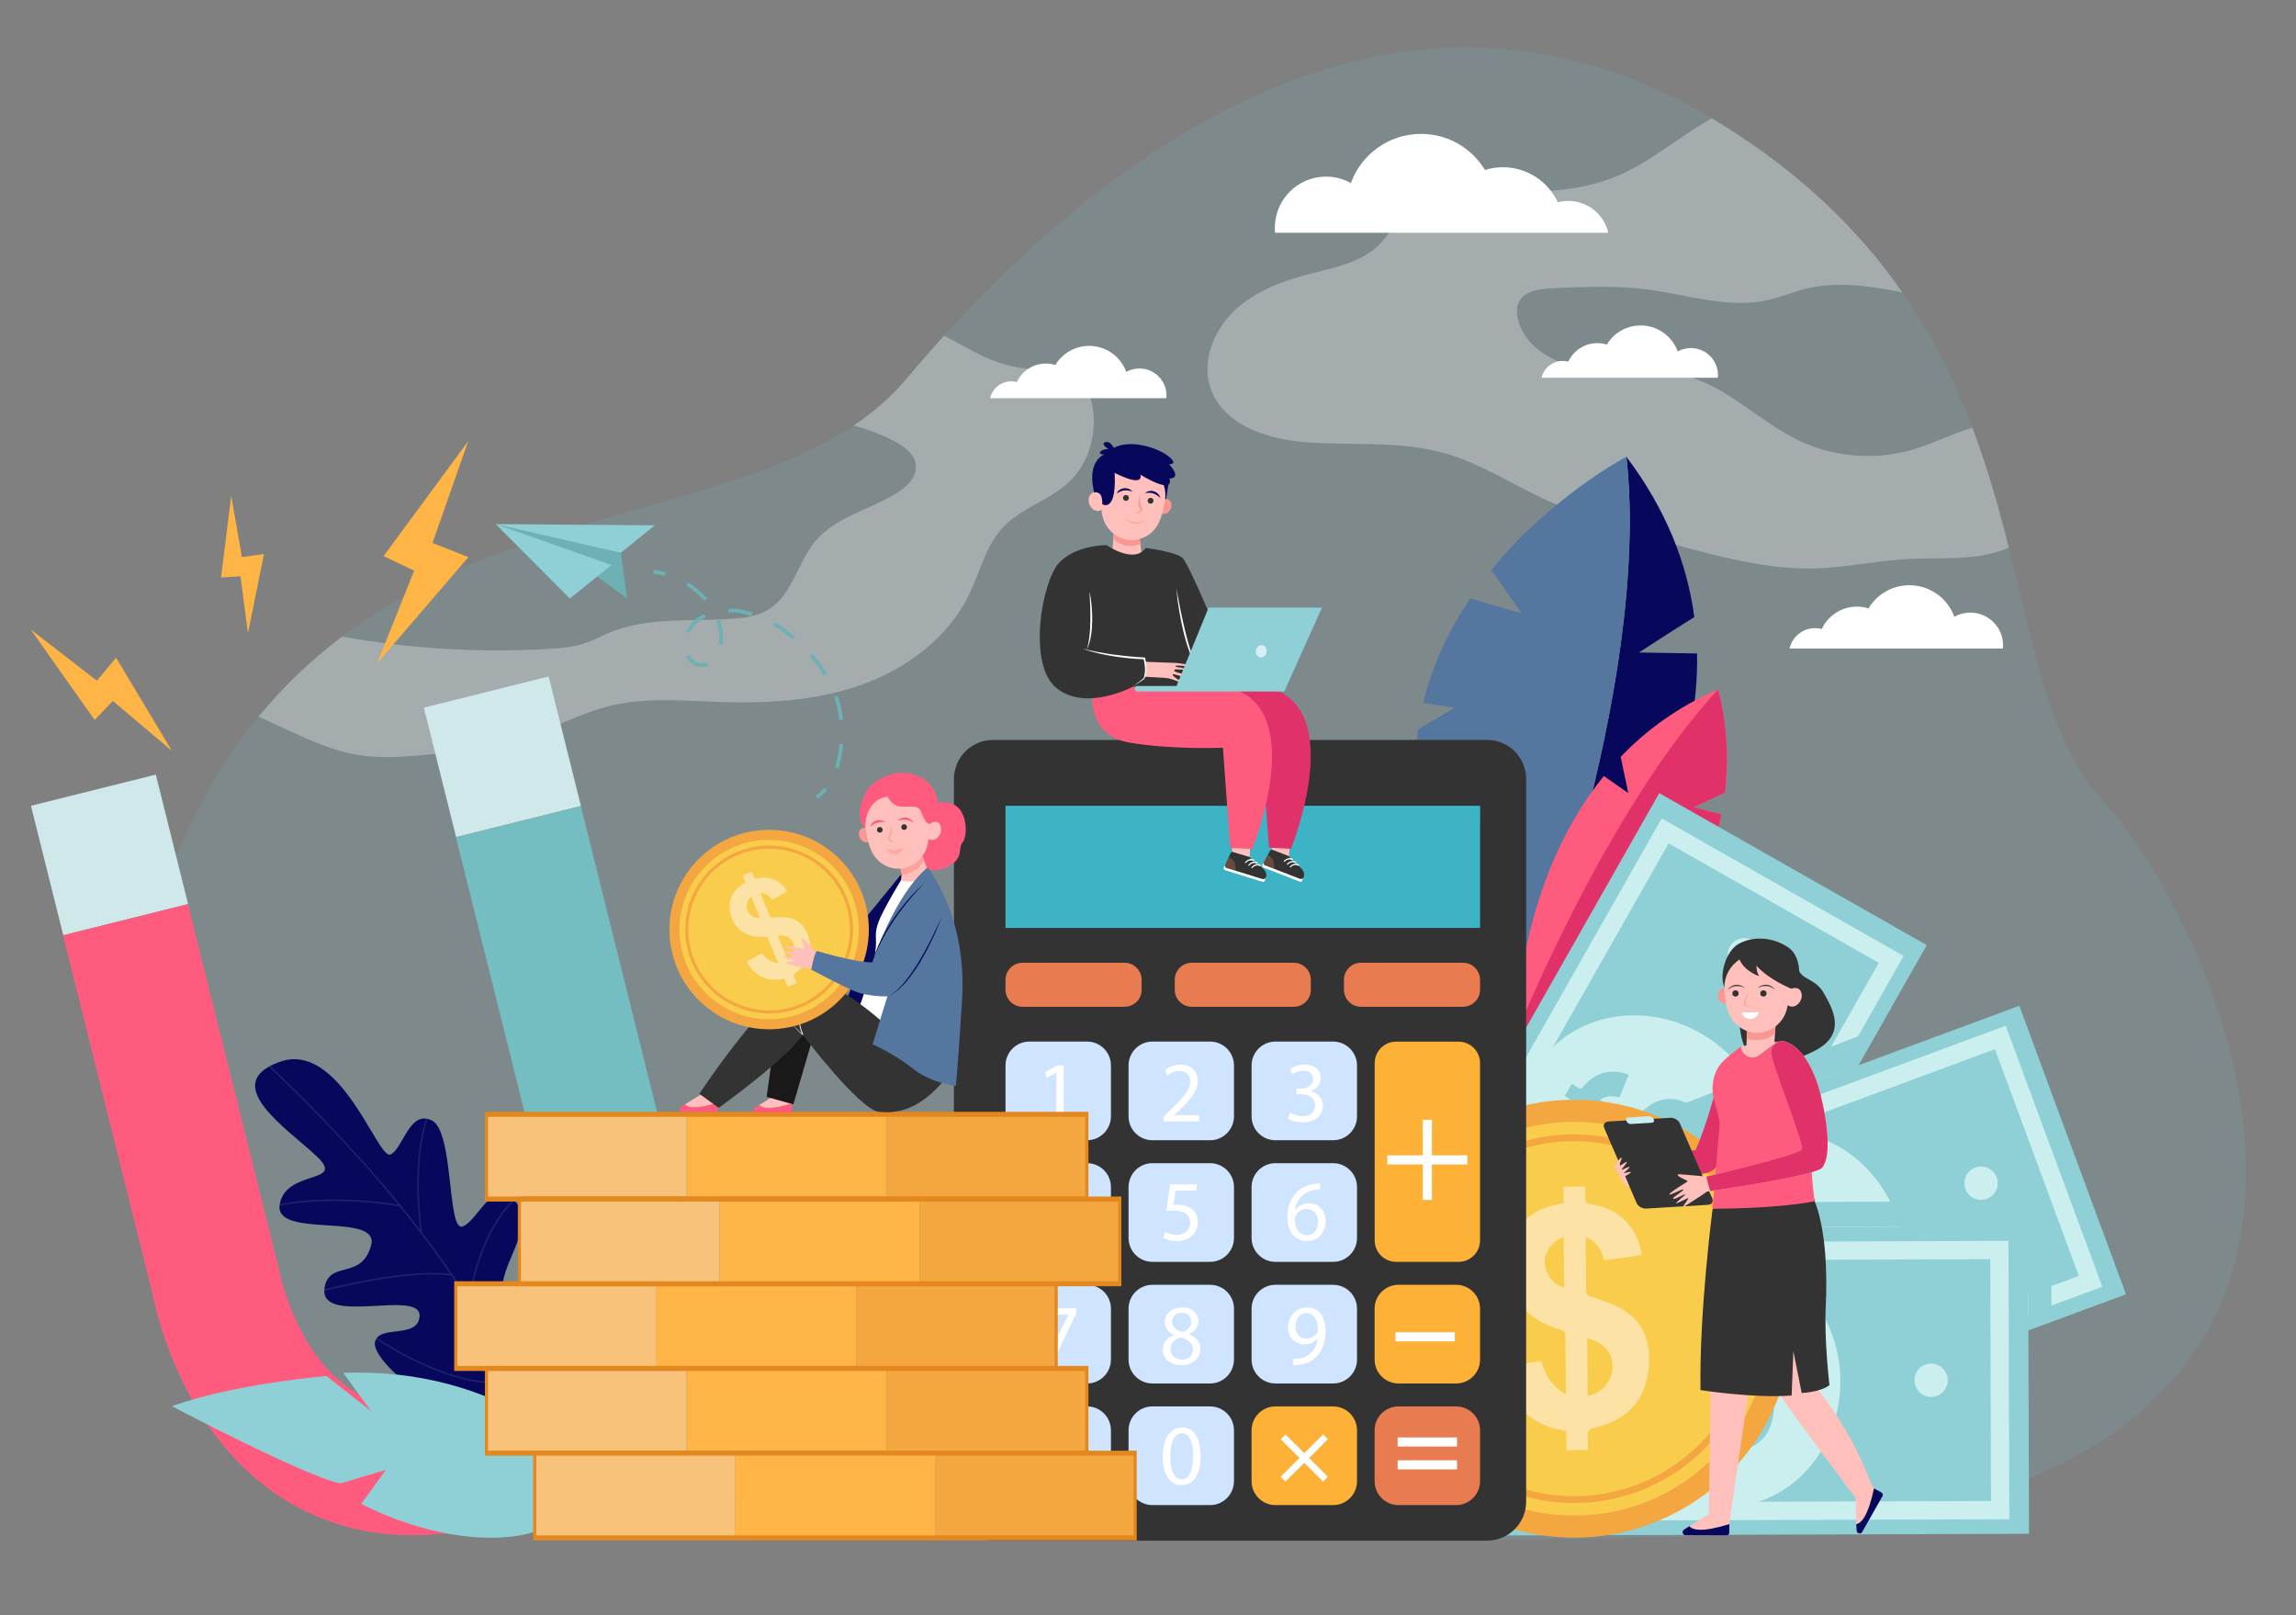<?xml version="1.0" encoding="utf-8"?>
<!-- Generator: Adobe Illustrator 18.0.0, SVG Export Plug-In . SVG Version: 6.00 Build 0)  -->
<!DOCTYPE svg PUBLIC "-//W3C//DTD SVG 1.0//EN" "http://www.w3.org/TR/2001/REC-SVG-20010904/DTD/svg10.dtd">
<svg version="1.0" id="Layer_1" xmlns="http://www.w3.org/2000/svg" xmlns:xlink="http://www.w3.org/1999/xlink" x="0px" y="0px"
	 viewBox="0 0 2844 2000" enable-background="new 0 0 2844 2000" xml:space="preserve">
<rect x="0" y="0" width="2844" height="2000" fill="#808080" stroke="none"/>
<g>
	<path opacity="0.1" fill="#6EDDFF" d="M376.5,1791.2c0,0-363.8-207.6-163.6-717c200.3-509.4,718.2-376.5,910.5-605.7
		s579.7-578.1,1006-316.6c426.3,261.5,321.4,673.3,474.8,839c153.4,165.7,470.9,874.5-465.5,910.1
		C1202.3,1936.6,376.5,1791.2,376.5,1791.2z"/>
	<path opacity="0.3" fill="#FFFFFF" d="M2248.9,703.9c38.2-1.1,75.8-9.6,114-11.7c41.5-2.2,84.8,2.9,123.2-13.1
		c0.7-0.3,1.4-0.6,2.2-1c-12.1-48-26-97.9-45.1-148.3c-0.8,0.2-1.7,0.5-2.5,0.7c-24.5,7.4-47.5,19.2-72,26.4
		c-46,13.4-96.8,9.4-140.1-11.2c-48.7-23.1-87.6-65.9-139.6-80c-37.9-10.3-78.2-3.9-117.2-7.8c-39.1-4-81.9-23.8-91.4-62
		c-1.8-7.2-2.2-15,1-21.7c6.8-14,25.2-16.5,40.7-17.2c39.6-1.8,79.4-3.6,118.6,1.5c50,6.5,100.5,24.3,149.6,13
		c15-3.5,29.3-9.5,44.2-13.4c39.7-10.2,81.4-4.1,121.8,3.9c-52.1-75.1-124.1-147-227-210.1c-2.9-1.8-5.9-3.6-8.8-5.3
		c-39.5,21.5-74,52.7-115.5,70.5c-49.7,21.4-105.8,22.1-159.8,19c-32.3-1.8-67.9-4-93.6,15.7c-18.8,14.4-28.5,37.9-46.1,53.9
		c-21.2,19.3-50.9,25.2-78.7,32.3c-35.3,8.9-70.9,21.5-97.5,46.4c-26.5,24.9-41.9,64.7-29,98.7c16.3,43.2,68.4,60.3,114.4,64.2
		c58.9,5,119.5-2.1,176.3,14.3c38.6,11.2,73.2,32.6,109.2,50.4c62.3,30.7,129.3,50.6,196.5,68.3
		C2146.6,693.4,2197.4,705.4,2248.9,703.9z"/>
	<path opacity="0.3" fill="#FFFFFF" d="M320.3,887.4c10.7,5,21.4,9.9,32.2,14.9c29.8,13.8,60,27.7,92.4,32.8
		c29.8,4.7,60.3,1.7,90.4-1.2c36.6-3.6,73.6-7.3,108.7-18.3c38.7-12.1,74.6-32.8,114.1-42.1c43.5-10.1,88.8-5.7,133.4-4.2
		c59.3,2,119.7-1.4,175.5-21.3c55.9-19.9,107.1-57.9,133.1-111.2c13.7-28.2,20.7-60.6,42-83.6c22.1-23.7,56-33,80.2-54.7
		c35.9-32.1,43.3-91.4,16.4-131.3c-2.6-3.9-5.6-7.7-9.8-9.8c-6.5-3.4-14.2-2.1-21.5-1.2c-26.3,3.2-53.4-0.3-78.1-10
		c-20.8-8.2-39.9-20.7-60-30.4c-16.4,18.1-31.8,35.7-46,52.8c-19,22.6-41.1,41.7-65.8,58.2c16.9,4.6,33.4,10.9,49.1,18.8
		c13.1,6.7,27.1,16.8,27.9,31.5c0.8,14.3-11.4,25.8-23.6,33.4c-33.4,20.7-75.4,29.3-100.7,59.3c-22.3,26.5-28.6,66.7-58.1,84.9
		c-13.2,8.1-29,10.4-44.5,11.5c-51.3,3.8-105-2.6-152.5,17.1c-10.4,4.3-20.3,9.9-31,13.4c-14,4.7-28.9,5.9-43.6,6.8
		c-85.7,5.1-172.1,0-256.6-15.2C387.2,815.8,352.3,848.4,320.3,887.4z"/>
	<path fill="#07085B" d="M2014.6,565.7c32.1,291.7-132.4,705.9-132.4,705.9S2107,1060,2102.1,809.2l-71.9-1.2c0,0,37-24.2,68.5-43.9
		C2090,698.9,2064.5,631.8,2014.6,565.7z"/>
	<path fill="#55769F" d="M1756.7,903.1l45.4-26.8l-39.2-5.7c11.7-48.9,33-92.2,58.3-129.7c29.6,9,63.5,18.4,63.5,18.4l-37.5-53.4
		c74.9-91.9,167.3-140.2,167.3-140.2c32.1,291.7-132.4,705.9-132.4,705.9C1769.8,1128.3,1742.1,1004.9,1756.7,903.1z"/>
	<path fill="#FF5B7E" d="M2128,853.8c-49.2,21.2-88.8,50.3-120.5,83.5c4.5,20.3,9.4,44.8,9.4,44.8l-30.3-21.1
		c-110.4,136.2-108.9,320.4-108.9,320.4c108.4-44.7,173.2-104.1,211.2-164.3c-7.7-11.2-19.5-27.7-19.5-27.7l31,8
		c16.3-30.4,26.2-60.6,31.9-88.8c-16.1-4-34.2-9.1-34.2-9.1l38.6-18C2145.3,908.3,2128,853.8,2128,853.8z"/>
	<path fill="#E03268" d="M2088.8,1117.1c-7.7-11.2-19.5-27.7-19.5-27.7l31,8c16.3-30.4,26.2-60.6,31.9-88.8
		c-16.1-4-34.2-9.1-34.2-9.1l38.6-18c8.7-73.1-8.6-127.6-8.6-127.6c-139.3,150.4-250.3,427.6-250.3,427.6
		C1986.1,1236.7,2050.9,1177.3,2088.8,1117.1z"/>
	
		<rect x="1660.3" y="1212.9" transform="matrix(0.494 -0.87 0.87 0.494 -190.398 2479.521)" fill="#8FD0D6" width="749.5" height="380.9"/>
	<g>
		<path fill="#CBEFEF" d="M2358,1183.8l-346.2,609.4l-299.7-170.3l346.2-609.4L2358,1183.8z M2003.3,1762.3l323.9-570l-260.3-147.9
			l-323.9,570L2003.3,1762.3z"/>
	</g>
	
		<ellipse transform="matrix(0.494 -0.87 0.87 0.494 -190.134 2480.064)" fill="#CBEFEF" cx="2035.6" cy="1403.4" rx="141.4" ry="155.4"/>
	<path fill="#8FD0D6" d="M2005.9,1359.1c-8.3-2.2-16.1-2.5-23.6,2.8c1,0.9,1.7,1.6,2.6,2.1c11.6,6.7,23.2,13.2,34.7,20
		c2.5,1.5,3.9,1.2,6.1-0.8c5-4.6,10.3-9,15.8-13c19.3-14.1,39.4-11.5,57.4,1.8c21.7,16,27.7,36.4,19.6,62.3
		c-1.5,4.7-0.4,6.9,3.7,8.8c3,1.4,5.8,3.2,8.9,5.1c-2.9,5-5.6,9.8-8.6,14.9c-4.5-2.6-9-5.2-13.4-7.7c-24,29.6-53,25.9-71.2,17.2
		c4.1-9.4,8.2-18.8,12.4-28.4c11.2,3.1,21.7,2.9,33.1-3.5c-6.4-3.7-12-6.9-17.5-10.1c-7.6-4.4-15.2-8.6-22.7-13.1
		c-2.8-1.7-4.6-1.6-7,0.6c-7.8,7.1-16.4,13.1-26.7,16c-21,5.8-38.6-1.3-52.8-16c-13.3-13.7-15.2-30.9-8.9-48.9
		c0.4-1.2,0.8-2.4,1.2-3.6c0.1-0.4,0.2-0.9,0.3-1.8c-3.6-2-7.2-4.1-11.2-6.4c2.9-5.1,5.6-9.8,8.7-15.2c2.7,1.5,5.5,2.9,8,4.7
		c2.7,1.9,4.3,1.2,6.3-1.2c8.8-10.8,19.8-17.7,34.1-18.6c7.5-0.5,14.8,0.7,22.3,3.8C2013.6,1340.2,2009.8,1349.4,2005.9,1359.1z
		 M2053,1402.8c13.6,7.8,26.9,15.5,40.2,23.1c4.4-9.8,0.5-21.9-9.1-28.6C2074.7,1390.8,2062.7,1392.7,2053,1402.8z M1972.9,1377.6
		c-1.4,10.6,3,20.1,10.6,23.9c8.4,4.2,18.9,2.6,24.9-3.5C1996.7,1391.3,1985,1384.6,1972.9,1377.6z"/>
	<circle fill="#CBEFEF" cx="1910.7" cy="1622.2" r="20.6"/>
	<circle fill="#CBEFEF" cx="2160.6" cy="1182.4" r="20.6"/>
	<path fill="#8FD0D6" d="M2301.7,1319.5c-1.1-0.9,26.4-46.5,26.4-46.5l-357.6,138.2l4.7,28.2L2301.7,1319.5z"/>
	
		<rect x="1840.9" y="1363" transform="matrix(0.938 -0.347 0.347 0.938 -401.496 865.846)" fill="#8FD0D6" width="749.5" height="380.9"/>
	<g>
		<path fill="#CBEFEF" d="M2604.1,1593.4l-657.3,243.3l-119.7-323.2l657.3-243.3L2604.1,1593.4z M1960.2,1807.6L2575,1580
			l-103.9-280.8l-614.8,227.6L1960.2,1807.6z"/>
	</g>
	
		<ellipse transform="matrix(0.938 -0.347 0.347 0.938 -401.616 866.023)" fill="#CBEFEF" cx="2216.1" cy="1553.8" rx="141.4" ry="155.4"/>
	<path fill="#8FD0D6" d="M2221.8,1500.7c-5-7.1-10.7-12.3-19.8-13c0.2,1.3,0.3,2.4,0.6,3.3c4.6,12.6,9.2,25.1,13.7,37.7
		c1,2.8,2.3,3.4,5.2,3.3c6.8-0.3,13.6-0.3,20.4,0.2c23.8,1.7,37.6,16.6,42.8,38.3c6.2,26.2-2.2,45.7-25.1,60.3
		c-4.2,2.7-4.8,5.1-2.8,9.2c1.4,3,2.3,6.2,3.6,9.6c-5.4,2-10.6,3.9-16.2,5.9c-1.8-4.9-3.6-9.8-5.3-14.5
		c-37.4,7.2-57.2-14.3-65.6-32.7c9.2-4.5,18.4-9.1,27.8-13.8c6.6,9.5,14.7,16.2,27.6,18.7c-2.5-7-4.7-13-6.9-19
		c-3-8.2-6.1-16.4-8.9-24.7c-1-3.1-2.5-4.2-5.8-4.1c-10.6,0.4-21-0.5-30.7-5c-19.8-9-28.7-25.9-30.1-46.3
		c-1.3-19,8.3-33.4,24.6-43.1c1.1-0.7,2.2-1.3,3.3-2c0.4-0.3,0.7-0.6,1.4-1.2c-1.4-3.9-2.9-7.8-4.4-12.1c5.5-2,10.6-3.9,16.4-6
		c1.1,2.9,2.3,5.8,3.1,8.8c0.9,3.2,2.5,3.7,5.6,3.1c13.7-2.6,26.6-0.8,38.1,7.7c6.1,4.5,10.8,10.1,14.7,17.3
		C2239.8,1491.3,2231,1495.9,2221.8,1500.7z M2229.7,1564.5c5.4,14.8,10.6,29.1,15.9,43.5c9.7-4.6,14.5-16.4,11.4-27.7
		C2254,1569.3,2243.7,1563.1,2229.7,1564.5z M2184.6,1493.7c-7.9,7.2-10.6,17.3-7.2,25.1c3.7,8.6,12.8,14.2,21.3,13.3
		C2194,1519.5,2189.4,1506.9,2184.6,1493.7z"/>
	<circle fill="#CBEFEF" cx="1979.5" cy="1640.8" r="20.6"/>
	<circle fill="#CBEFEF" cx="2453.9" cy="1465.2" r="20.6"/>
	
		<rect x="1763.2" y="1519.6" transform="matrix(1 -3.078862e-003 3.078862e-003 1 -5.255 6.59)" fill="#8FD0D6" width="749.5" height="380.9"/>
	<g>
		<path fill="#CBEFEF" d="M2488.9,1881.3l-700.9,2.2l-1.1-344.7l700.9-2.2L2488.9,1881.3z M1810.6,1860.7l655.6-2l-0.9-299.4
			l-655.6,2L1810.6,1860.7z"/>
	</g>
	
		<ellipse transform="matrix(1 -3.079522e-003 3.079522e-003 1 -5.258 6.593)" fill="#CBEFEF" cx="2138.2" cy="1710.5" rx="141.4" ry="155.4"/>
	<path fill="#8FD0D6" d="M2161.8,1662.7c-2.2-8.3-5.8-15.2-14.1-19.1c-0.2,1.3-0.5,2.3-0.5,3.3c0,13.4,0,26.7-0.1,40.1
		c0,2.9,0.9,4,3.7,4.9c6.5,2.1,12.9,4.5,19.1,7.2c21.8,9.8,29.6,28.5,27,50.7c-3.2,26.8-17.8,42.1-44.3,48c-4.8,1.1-6.2,3.1-5.8,7.6
		c0.3,3.3,0,6.6,0,10.3c-5.8,0-11.2,0-17.2,0c0-5.2,0-10.4,0-15.5c-37.6-6.1-48.8-33.2-50.3-53.3c10.2-1.1,20.4-2.2,30.9-3.3
		c2.9,11.2,8.3,20.2,19.5,27c0-7.4,0-13.8,0-20.2c0-8.7-0.1-17.5,0.1-26.2c0.1-3.2-0.9-4.8-4-5.8c-10-3.2-19.5-7.7-27.1-15.3
		c-15.5-15.3-18-34.2-12.3-53.8c5.3-18.3,19.3-28.5,38-32c1.2-0.2,2.5-0.5,3.7-0.7c0.5-0.1,0.9-0.3,1.7-0.6c0-4.1,0-8.3,0-12.9
		c5.9,0,11.3,0,17.5,0c0,3.1,0.2,6.2-0.1,9.3c-0.3,3.3,1.1,4.3,4.2,4.8c13.7,2.3,25.2,8.4,33.1,20.3c4.2,6.3,6.7,13.2,7.8,21.3
		C2182,1660,2172.2,1661.3,2161.8,1662.7z M2147.3,1725.3c0,15.7-0.1,31-0.1,46.3c10.7-1,19.3-10.4,20.3-22.1
		C2168.5,1738.2,2160.9,1728.7,2147.3,1725.3z M2129.4,1643.2c-9.9,4-15.9,12.6-15.4,21.1c0.5,9.3,7.1,17.7,15.4,19.8
		C2129.3,1670.7,2129.3,1657.3,2129.4,1643.2z"/>
	<circle fill="#CBEFEF" cx="1886.2" cy="1710.8" r="20.6"/>
	<circle fill="#CBEFEF" cx="2392" cy="1709.2" r="20.6"/>
	<polygon fill="#8FD0D6" points="2512.5,1646.4 2512.1,1518.4 1988.8,1519.5 1983.7,1489.2 2540.8,1487.4 2541.1,1636 	"/>
	
		<rect x="539.5" y="857.7" transform="matrix(0.242 0.97 -0.97 0.242 1381.01 106.822)" fill="#CFE8EA" width="165.3" height="159.4"/>
	
		<rect x="52.8" y="979.1" transform="matrix(0.242 0.97 -0.97 0.242 1129.947 671.067)" fill="#CFE8EA" width="165.3" height="159.4"/>
	<path fill="#74BDC1" d="M829.8,1440.7L719.5,998.2l-154.7,38.6l111.8,448.1l0.8,2.3c0.8,2.6,8.9,29.3,11.2,64.8
		c2,30.4,0.2,74.3-20,110.5c-19.6,35.3-54.3,59.3-105.8,73.2c-4.5,1-9,1.9-13.4,2.7c0,0,0,0,0,0l38.6,154.9c2.4-0.5,4.7-1,7.1-1.5
		l0,0.2c2.1-0.5,4.1-1,6.2-1.6c2.1-0.5,4.1-1,6.2-1.5l0-0.2c45.8-12.8,86-31.9,119.6-56.9c34-25.3,61.4-56.6,81.5-93.1
		c17.8-32.4,29.9-68.9,35.8-108.4c4.5-30.1,5.4-62.1,2.8-95C843.4,1488.1,833.4,1452.1,829.8,1440.7z"/>
	<path fill="#FF5B7E" d="M435,1720.8c-34.8-22.5-57-60.4-69.5-88.2c-14.6-32.4-20-59.8-20.5-62.5l-0.4-2.4l-111.8-448.1l-154.7,38.6
		l110.4,442.4c2.3,11.8,10.3,48.3,29.1,91.7c13.1,30.3,29,58,47.1,82.5c23.8,32.1,51.5,58.7,82.5,78.9
		c34.9,22.8,73.8,37.6,115.7,43.9c39.3,6,81.3,4.4,125.2-4.5l-38.6-154.9C503.5,1746.6,465.9,1740.8,435,1720.8z"/>
	<circle fill="#F4A640" cx="1949.8" cy="1633" r="271.1"/>
	<circle fill="#F9CC4B" cx="1949.8" cy="1633" r="243.8"/>
	<g>
		<g>
			<path fill="#F4A640" d="M1952.3,1861.2c-125.8,1.3-229.3-99.9-230.7-225.8c-1.3-125.8,99.9-229.3,225.8-230.7
				s229.3,99.9,230.7,225.8C2179.4,1756.4,2078.1,1859.8,1952.3,1861.2z M1947.5,1413.1c-121.2,1.3-218.8,101-217.5,222.2
				c1.3,121.2,101,218.8,222.2,217.5c121.2-1.3,218.8-101,217.5-222.2C2168.4,1509.4,2068.7,1411.8,1947.5,1413.1z"/>
		</g>
	</g>
	<path opacity="0.5" fill="#FFF9FF" d="M1987,1560.8c-3.6-12.7-9.1-23.2-22-29c-0.3,2-0.8,3.6-0.8,5.1c0.2,20.5,0.6,41,0.6,61.4
		c0,4.5,1.5,6.1,5.8,7.4c10,3.1,19.9,6.6,29.4,10.7c33.6,14.6,45.9,43.1,42.3,77.2c-4.3,41.1-26.6,65-67,74.4
		c-7.4,1.7-9.5,4.9-8.8,11.8c0.5,5,0.2,10.1,0.3,15.7c-8.9,0.1-17.2,0.2-26.4,0.3c-0.1-8-0.2-16-0.3-23.7
		c-57.7-8.7-75.5-49.9-78.2-80.7c15.6-1.9,31.2-3.8,47.3-5.7c4.7,17.2,13.1,30.9,30.4,41c-0.1-11.4-0.2-21.2-0.3-31
		c-0.1-13.4-0.5-26.8-0.3-40.2c0.1-4.9-1.4-7.3-6.3-8.8c-15.5-4.8-30.1-11.5-41.9-22.9c-24-23.2-28.3-52.1-19.9-82.3
		c7.8-28.2,29-44.1,57.6-49.9c1.9-0.4,3.8-0.7,5.7-1.2c0.7-0.2,1.4-0.5,2.7-1c-0.1-6.3-0.1-12.8-0.2-19.8c9-0.1,17.4-0.2,26.8-0.3
		c0,4.7,0.4,9.5,0.1,14.3c-0.4,5,1.8,6.6,6.5,7.4c21.1,3.2,38.9,12.4,51.2,30.5c6.5,9.6,10.5,20.1,12.4,32.5
		C2017.9,1556.3,2002.8,1558.5,1987,1560.8z M1965.9,1657.1c0.3,24.1,0.5,47.6,0.8,71c16.3-1.8,29.3-16.4,30.7-34.2
		C1998.6,1676.4,1986.8,1662.1,1965.9,1657.1z M1936.8,1531.6c-15,6.4-24.2,19.7-23.3,32.6c1,14.3,11.2,27,24,30.1
		C1937.2,1573.8,1937,1553.1,1936.8,1531.6z"/>
	<g>
		<path fill="#07085B" d="M649.9,1768c0,0,119.1-164.6,57.3-195.1c0,0-11-17.5-55.5,45c0,0-27.5,9-29-22.8
			c-1.6-31.9,43.5-80.3,14.8-108s-43.6,22.1-63.9,31.5c-20.3,9.4-10.7-117.6-38.8-131.2c-28.1-13.6-35.8,36.5-51.5,42.3
			c-15.7,5.8-62.2-142.2-137.4-114.6c-75.2,27.5,10.7,82.9,46.8,117.2c36.1,34.3-38.4,15.2-46.2,59c-7.8,43.8,125.2,8.5,113.1,51.2
			c-12,42.6-50.1,18.3-57.2,50.2c-11.5,51.5,120.2,2,117.3,37.5c-2.4,28.3-50.1,9.7-55.2,31.5C459.2,1683.5,541.9,1761.8,649.9,1768
			z"/>
		<path opacity="0.1" fill="#FFFFFF" d="M711.3,1575.3c-0.5-0.4-1.1-0.7-1.7-1.1c-2.3,6.8-5,14.2-8.5,21.8
			c-12.6,28.2-36.5,66.4-79.1,88.2c-10.9-23.5-24.3-48.2-40.3-73.8c11.3-64.4,33.9-100.3,50.8-119.1c1.5-1.6,2.9-3.2,4.3-4.6
			c-0.5-0.5-1-0.9-1.5-1.3c-1.4,1.4-2.8,2.9-4.2,4.5c-17,18.8-39.5,54.5-51,118.1c-0.1-0.1-0.1-0.2-0.2-0.3
			c-16.5-26.3-35.6-53.6-57.2-81.7c-0.4-2.8-4.1-30-3.9-62.5c0.2-23.4,2.4-53.1,10.9-77.8c-0.7-0.2-1.3-0.3-1.9-0.4
			c-8.5,24.9-10.8,54.7-10.9,78.2c-0.2,27.2,2.4,50.7,3.5,59.4c-16.5-21.4-34.4-43.3-53.7-65.5c-53.7-61.9-105.3-112.2-132.1-137.5
			c-0.6,0.3-1.2,0.7-1.8,1c26.7,25.1,78.5,75.5,132.5,137.7c9.1,10.5,18.4,21.6,27.9,33.2c-7.3-1.3-29.2-4.8-57.7-6
			c-24-1.1-56.3-0.7-89.2,5.2c0,0.1,0,0.2-0.1,0.3c-0.1,0.6-0.2,1.2-0.2,1.7c32.9-6,65.3-6.4,89.3-5.3c32.5,1.5,56.5,5.8,59.7,6.4
			c21,25.7,42.5,53.9,62.6,83.4c-46.3-5.8-119.9,10.2-156.2,19.2c-0.1,0.7-0.1,1.4-0.1,2c36.4-9,111.7-25.4,157.7-19
			c28.6,42,54.3,86.6,71.7,130.4c-38.7,6.3-84.7-10.9-116.6-26.5c-19.7-9.7-36.6-19.9-47.7-27.1c-0.4,0.5-0.8,1-1.1,1.6
			c11.1,7.2,28.1,17.5,47.9,27.2c32.3,15.8,78.9,33.2,118.2,26.7c7.4,18.9,13.2,37.6,17.1,55.9c0.3,0,0.7,0,1,0.1
			c0,0,0.3-0.4,0.8-1.1c-5.4-25.1-14.6-52.1-27.7-80.8c2.8-1.4,5.5-2.9,8.2-4.5c15.7-9.3,29.8-21.4,42-36.1
			c11.7-14,21.7-30.4,29.8-48.6C706.3,1589.3,709.1,1582,711.3,1575.3z"/>
	</g>
	<path fill="#8FD0D6" d="M726.8,1810.1c0,0-105.1-118-301.6-110l34.1,47l-54.9-43.1c0,0-113.9,9.4-191.5,37.3
		c0,0,166.8,87.9,208.9,95.6l56.2-16.7l-30.5,42c0,0,91.8,51,186.2,40.6C728.2,1892.3,726.8,1810.1,726.8,1810.1z"/>
	<path fill="#333333" d="M1229.9,916.3h612.2c26.7,0,48.3,21.6,48.3,48.3v894.9c0,26.7-21.6,48.3-48.3,48.3h-612.2
		c-26.7,0-48.3-21.6-48.3-48.3V964.6C1181.7,937.9,1203.3,916.3,1229.9,916.3z"/>
	<rect x="1245.5" y="997.9" fill="#3CB4C5" width="587.8" height="151.2"/>
	<polygon opacity="0.5" fill="#3CB4C5" points="1261.1,1019.6 1833.3,1019.6 1833.3,997.9 1245.5,997.9 1245.5,1149.1 
		1261.1,1149.1 	"/>
	<path fill="#E87B50" d="M1393,1246.7h-126.4c-11.7,0-21.1-9.5-21.1-21.1v-12.3c0-11.7,9.5-21.1,21.1-21.1H1393
		c11.7,0,21.1,9.5,21.1,21.1v12.3C1414.2,1237.3,1404.7,1246.7,1393,1246.7z"/>
	<path fill="#E87B50" d="M1602.6,1246.7h-126.4c-11.7,0-21.1-9.5-21.1-21.1v-12.3c0-11.7,9.5-21.1,21.1-21.1h126.4
		c11.7,0,21.1,9.5,21.1,21.1v12.3C1623.7,1237.3,1614.3,1246.7,1602.6,1246.7z"/>
	<path fill="#E87B50" d="M1812.2,1246.7h-126.4c-11.7,0-21.1-9.5-21.1-21.1v-12.3c0-11.7,9.5-21.1,21.1-21.1h126.4
		c11.7,0,21.1,9.5,21.1,21.1v12.3C1833.3,1237.3,1823.8,1246.7,1812.2,1246.7z"/>
	<path fill="#CFE4FF" d="M1346.5,1412h-71.4c-16.3,0-29.6-13.2-29.6-29.6v-63c0-16.3,13.2-29.6,29.6-29.6h71.4
		c16.3,0,29.6,13.2,29.6,29.6v63C1376,1398.8,1362.8,1412,1346.5,1412z"/>
	<path fill="#CFE4FF" d="M1498.9,1412h-71.4c-16.3,0-29.6-13.2-29.6-29.6v-63c0-16.3,13.2-29.6,29.6-29.6h71.4
		c16.3,0,29.6,13.2,29.6,29.6v63C1528.4,1398.8,1515.2,1412,1498.9,1412z"/>
	<path fill="#CFE4FF" d="M1651.3,1412h-71.4c-16.3,0-29.6-13.2-29.6-29.6v-63c0-16.3,13.2-29.6,29.6-29.6h71.4
		c16.3,0,29.6,13.2,29.6,29.6v63C1680.9,1398.8,1667.6,1412,1651.3,1412z"/>
	<path fill="#CFE4FF" d="M1346.5,1562.6h-71.4c-16.3,0-29.6-13.2-29.6-29.6v-63c0-16.3,13.2-29.6,29.6-29.6h71.4
		c16.3,0,29.6,13.2,29.6,29.6v63C1376,1549.4,1362.8,1562.6,1346.5,1562.6z"/>
	<path fill="#CFE4FF" d="M1498.9,1562.6h-71.4c-16.3,0-29.6-13.2-29.6-29.6v-63c0-16.3,13.2-29.6,29.6-29.6h71.4
		c16.3,0,29.6,13.2,29.6,29.6v63C1528.4,1549.4,1515.2,1562.6,1498.9,1562.6z"/>
	<path fill="#CFE4FF" d="M1651.3,1562.6h-71.4c-16.3,0-29.6-13.2-29.6-29.6v-63c0-16.3,13.2-29.6,29.6-29.6h71.4
		c16.3,0,29.6,13.2,29.6,29.6v63C1680.9,1549.4,1667.6,1562.6,1651.3,1562.6z"/>
	<path fill="#FDB137" d="M1806.7,1289.9h-77.3c-14.7,0-26.6,11.9-26.6,26.6v37.8v31.2V1536c0,14.7,11.9,26.6,26.6,26.6h77.3
		c14.7,0,26.6-11.9,26.6-26.6v-150.6v-31.2v-37.8C1833.3,1301.8,1821.4,1289.9,1806.7,1289.9z"/>
	<path fill="#CFE4FF" d="M1346.5,1713.2h-71.4c-16.3,0-29.6-13.2-29.6-29.6v-63c0-16.3,13.2-29.6,29.6-29.6h71.4
		c16.3,0,29.6,13.2,29.6,29.6v63C1376,1700,1362.8,1713.2,1346.5,1713.2z"/>
	<path fill="#CFE4FF" d="M1498.9,1713.2h-71.4c-16.3,0-29.6-13.2-29.6-29.6v-63c0-16.3,13.2-29.6,29.6-29.6h71.4
		c16.3,0,29.6,13.2,29.6,29.6v63C1528.4,1700,1515.2,1713.2,1498.9,1713.2z"/>
	<path fill="#CFE4FF" d="M1651.3,1713.2h-71.4c-16.3,0-29.6-13.2-29.6-29.6v-63c0-16.3,13.2-29.6,29.6-29.6h71.4
		c16.3,0,29.6,13.2,29.6,29.6v63C1680.9,1700,1667.6,1713.2,1651.3,1713.2z"/>
	<path fill="#FDB137" d="M1803.7,1713.2h-71.4c-16.3,0-29.6-13.2-29.6-29.6v-63c0-16.3,13.2-29.6,29.6-29.6h71.4
		c16.3,0,29.6,13.2,29.6,29.6v63C1833.3,1700,1820,1713.2,1803.7,1713.2z"/>
	<path fill="#CFE4FF" d="M1346.5,1863.8h-71.4c-16.3,0-29.6-13.2-29.6-29.6v-63c0-16.3,13.2-29.6,29.6-29.6h71.4
		c16.3,0,29.6,13.2,29.6,29.6v63C1376,1850.6,1362.8,1863.8,1346.5,1863.8z"/>
	<path fill="#CFE4FF" d="M1498.9,1863.8h-71.4c-16.3,0-29.6-13.2-29.6-29.6v-63c0-16.3,13.2-29.6,29.6-29.6h71.4
		c16.3,0,29.6,13.2,29.6,29.6v63C1528.4,1850.6,1515.2,1863.8,1498.9,1863.8z"/>
	<path fill="#FDB137" d="M1651.3,1863.8h-71.4c-16.3,0-29.6-13.2-29.6-29.6v-63c0-16.3,13.2-29.6,29.6-29.6h71.4
		c16.3,0,29.6,13.2,29.6,29.6v63C1680.9,1850.6,1667.6,1863.8,1651.3,1863.8z"/>
	<path fill="#E87B50" d="M1803.7,1863.8h-71.4c-16.3,0-29.6-13.2-29.6-29.6v-63c0-16.3,13.2-29.6,29.6-29.6h71.4
		c16.3,0,29.6,13.2,29.6,29.6v63C1833.3,1850.6,1820,1863.8,1803.7,1863.8z"/>
	<g>
		<path fill="#FFFFFF" d="M1333.1,1620.1v6.2l-30.1,63h-9.7l30-61.2v-0.2h-33.9v-7.8H1333.1z"/>
	</g>
	<g>
		<path fill="#FFFFFF" d="M1440.3,1671.7c0-8.7,5.2-14.9,13.7-18.5l-0.1-0.3c-7.7-3.6-11-9.6-11-15.5c0-11,9.3-18.4,21.4-18.4
			c13.4,0,20.1,8.4,20.1,17c0,5.9-2.9,12.1-11.4,16.2v0.3c8.6,3.4,13.9,9.5,13.9,17.9c0,12-10.3,20.1-23.5,20.1
			C1449.1,1690.4,1440.3,1681.8,1440.3,1671.7z M1477.6,1671.3c0-8.4-5.9-12.5-15.2-15.1c-8.1,2.3-12.5,7.7-12.5,14.3
			c-0.3,7,5,13.2,13.8,13.2C1472.2,1683.6,1477.6,1678.4,1477.6,1671.3z M1451.8,1636.7c0,6.9,5.2,10.6,13.2,12.8
			c6-2,10.5-6.3,10.5-12.6c0-5.5-3.3-11.3-11.7-11.3C1456.1,1625.6,1451.8,1630.7,1451.8,1636.7z"/>
	</g>
	<g>
		<path fill="#FFFFFF" d="M1487.2,1802.7c0,23.5-8.7,36.5-24.1,36.5c-13.5,0-22.7-12.7-22.9-35.6c0-23.2,10-36,24.1-36
			C1478.9,1767.6,1487.2,1780.6,1487.2,1802.7z M1449.6,1803.7c0,18,5.5,28.2,14.1,28.2c9.6,0,14.2-11.2,14.2-28.9
			c0-17-4.4-28.2-14.1-28.2C1455.6,1774.9,1449.6,1784.9,1449.6,1803.7z"/>
	</g>
	<g>
		<path fill="#FFFFFF" d="M1601.2,1682.7c2,0.2,4.4,0,7.6-0.3c5.4-0.7,10.5-3,14.5-6.7c4.6-4.2,7.9-10.2,9.2-18.4h-0.3
			c-3.8,4.7-9.4,7.5-16.3,7.5c-12.5,0-20.4-9.4-20.4-21.2c0-13.1,9.5-24.6,23.6-24.6c14.2,0,22.9,11.5,22.9,29.2
			c0,15.2-5.1,25.9-11.9,32.5c-5.3,5.2-12.7,8.4-20.1,9.3c-3.4,0.5-6.4,0.6-8.6,0.5V1682.7z M1604.6,1642.8
			c0,8.6,5.2,14.7,13.3,14.7c6.3,0,11.2-3.1,13.6-7.2c0.5-0.9,0.9-1.9,0.9-3.4c0-11.8-4.4-20.9-14.2-20.9
			C1610.3,1626,1604.6,1633,1604.6,1642.8z"/>
	</g>
	<g>
		<path fill="#FFFFFF" d="M1317.1,1535.7v-18.8H1285v-6.2l30.9-44.2h10.1v43h9.7v7.3h-9.7v18.8H1317.1z M1317.1,1509.5v-23.1
			c0-3.6,0.1-7.2,0.3-10.9h-0.3c-2.1,4-3.8,7-5.7,10.2l-16.9,23.5v0.2H1317.1z"/>
	</g>
	<g>
		<path fill="#FFFFFF" d="M1482.5,1474.4h-26.4l-2.7,17.8c1.6-0.2,3.1-0.4,5.6-0.4c5.3,0,10.6,1.2,14.9,3.7c5.4,3.1,9.9,9,9.9,17.8
			c0,13.5-10.8,23.6-25.8,23.6c-7.6,0-13.9-2.1-17.2-4.3l2.3-7.1c2.9,1.7,8.5,3.8,14.8,3.8c8.8,0,16.4-5.8,16.4-15
			c-0.1-8.9-6.1-15.3-19.9-15.3c-3.9,0-7,0.4-9.6,0.7l4.5-33.2h33.1V1474.4z"/>
	</g>
	<g>
		<path fill="#FFFFFF" d="M1635.3,1473.1c-1.9-0.1-4.4,0-7,0.4c-14.7,2.4-22.5,13.2-24.1,24.6h0.3c3.3-4.4,9-8,16.7-8
			c12.2,0,20.9,8.8,20.9,22.4c0,12.7-8.6,24.4-23,24.4c-14.8,0-24.5-11.5-24.5-29.5c0-13.6,4.9-24.4,11.7-31.2
			c5.7-5.6,13.4-9.2,22.1-10.2c2.8-0.4,5.1-0.5,6.8-0.5V1473.1z M1632.6,1513c0-9.9-5.6-15.9-14.3-15.9c-5.6,0-10.9,3.5-13.4,8.5
			c-0.6,1.1-1.1,2.4-1.1,4.2c0.2,11.4,5.4,19.8,15.2,19.8C1627.2,1529.7,1632.6,1522.9,1632.6,1513z"/>
	</g>
	<g>
		<path fill="#FFFFFF" d="M1308.5,1328.1h-0.2l-12,6.5l-1.8-7.1l15.1-8.1h8v69.2h-9.1V1328.1z"/>
	</g>
	<g>
		<path fill="#FFFFFF" d="M1441.2,1388.6v-5.7l7.3-7.1c17.7-16.8,25.7-25.8,25.8-36.2c0-7-3.4-13.5-13.7-13.5
			c-6.3,0-11.5,3.2-14.7,5.9l-3-6.6c4.8-4,11.6-7,19.6-7c14.9,0,21.2,10.2,21.2,20.1c0,12.8-9.3,23.1-23.8,37.2l-5.5,5.1v0.2h31.1
			v7.8H1441.2z"/>
	</g>
	<g>
		<path fill="#FFFFFF" d="M1598,1377.8c2.7,1.7,8.8,4.4,15.3,4.4c12,0,15.8-7.7,15.7-13.4c-0.1-9.7-8.8-13.8-17.9-13.8h-5.2v-7h5.2
			c6.8,0,15.4-3.5,15.4-11.7c0-5.5-3.5-10.4-12.1-10.4c-5.5,0-10.9,2.4-13.8,4.6l-2.4-6.8c3.6-2.7,10.6-5.3,18.1-5.3
			c13.6,0,19.8,8.1,19.8,16.5c0,7.1-4.3,13.2-12.8,16.3v0.2c8.5,1.7,15.4,8.1,15.4,17.8c0,11.1-8.6,20.8-25.2,20.8
			c-7.8,0-14.6-2.4-18-4.7L1598,1377.8z"/>
	</g>
	<g>
		<circle fill="#FFFFFF" cx="1310.8" cy="1828.9" r="8.3"/>
	</g>
	<g>
		<polygon fill="#FFFFFF" points="1817.6,1430.7 1773.7,1430.7 1773.7,1386.7 1762.4,1386.7 1762.4,1430.7 1718.4,1430.7 
			1718.4,1442 1762.4,1442 1762.4,1485.9 1773.7,1485.9 1773.7,1442 1817.6,1442 		"/>
	</g>
	<g>
		<polygon fill="#FFFFFF" points="1644.8,1828.7 1621.6,1805.5 1644.8,1782.2 1638.9,1776.3 1615.6,1799.5 1592.3,1776.3 
			1586.4,1782.2 1609.6,1805.5 1586.4,1828.7 1592.3,1834.7 1615.6,1811.5 1638.9,1834.7 		"/>
	</g>
	<g>
		<rect x="1728.5" y="1649.8" fill="#FFFFFF" width="73.6" height="11.3"/>
	</g>
	<g>
		<rect x="1731.2" y="1780" fill="#FFFFFF" width="73.6" height="11.3"/>
	</g>
	<g>
		<rect x="1731.2" y="1808.3" fill="#FFFFFF" width="73.6" height="11.3"/>
	</g>
	<g>
		<rect x="1098.3" y="1379.9" fill="#F4A640" width="247.9" height="104.9"/>
		<rect x="850.4" y="1379.9" fill="#FEB546" width="247.9" height="104.9"/>
		<rect x="602.5" y="1379.9" fill="#F9C27A" width="247.9" height="104.9"/>
		<g>
			<path fill="#E2881E" d="M1348.2,1487.9H600.6v-111.1h747.6V1487.9z M604.5,1481.7h739.8V1383H604.5V1481.7z"/>
		</g>
	</g>
	<g>
		<rect x="1060.4" y="1589.7" fill="#F4A640" width="247.9" height="104.9"/>
		<rect x="812.4" y="1589.7" fill="#FEB546" width="247.9" height="104.9"/>
		<rect x="564.5" y="1589.7" fill="#F9C27A" width="247.9" height="104.9"/>
		<g>
			<path fill="#E2881E" d="M1310.2,1697.7H562.6v-111.1h747.6V1697.7z M566.5,1691.5h739.8v-98.7H566.5V1691.5z"/>
		</g>
	</g>
	<g>
		<rect x="1098.3" y="1694.6" fill="#F4A640" width="247.9" height="104.9"/>
		<rect x="850.4" y="1694.6" fill="#FEB546" width="247.9" height="104.9"/>
		<rect x="602.5" y="1694.6" fill="#F9C27A" width="247.9" height="104.9"/>
		<g>
			<path fill="#E2881E" d="M1348.2,1802.6H600.6v-111.1h747.6V1802.6z M604.5,1796.4h739.8v-98.7H604.5V1796.4z"/>
		</g>
	</g>
	<g>
		<rect x="1158.2" y="1799.5" fill="#F4A640" width="247.9" height="104.9"/>
		<rect x="910.3" y="1799.5" fill="#FEB546" width="247.9" height="104.9"/>
		<rect x="662.4" y="1799.5" fill="#F9C27A" width="247.9" height="104.9"/>
		<g>
			<path fill="#E2881E" d="M1408,1907.5H660.4v-111.1H1408V1907.5z M664.3,1901.3h739.8v-98.7H664.3V1901.3z"/>
		</g>
	</g>
	<g>
		<rect x="1139.2" y="1484.8" fill="#F4A640" width="247.9" height="104.9"/>
		<rect x="891.3" y="1484.8" fill="#FEB546" width="247.9" height="104.9"/>
		<rect x="643.4" y="1484.8" fill="#F9C27A" width="247.9" height="104.9"/>
		<g>
			<path fill="#E2881E" d="M1389,1592.8H641.4v-111.1H1389V1592.8z M645.3,1586.6h739.8v-98.7H645.3V1586.6z"/>
		</g>
	</g>
	<path fill="#6DB1B5" d="M769.1,684.5l7.5,56.4l-40-29.2L614,649l94.8,8.7c0,0,48.3,11.7,50.9,14.1
		C762.3,674.2,769.1,684.5,769.1,684.5z"/>
	<polygon fill="#FFC0BB" points="1526.3,1046.1 1526.3,1055.7 1548,1061.4 1548.6,1040.2 	"/>
	<path fill="#FFC0BB" d="M1575.6,1044.1v11.5c0,0,20.9,6.3,20.8,6.3s1.7-18.8,1.7-18.8L1575.6,1044.1z"/>
	<polygon fill="#8FD0D6" points="811.1,650.5 614,649 769.1,684.5 	"/>
	<polygon fill="#8FD0D6" points="705.8,741.2 757.4,699.7 614,649 	"/>
	<g>
		<path fill="#6DB1B5" d="M1012.8,989.1l-2.6-3.8c4-2.7,7.6-6,10.8-9.8l3.5,3C1021.1,982.5,1017.1,986.1,1012.8,989.1z"/>
	</g>
	<g>
		<path fill="#6DB1B5" d="M1038.8,951.3l-4.4-1.4c2.7-8.6,4.5-18.3,5.3-28.9l4.6,0.4C1043.5,932.3,1041.6,942.4,1038.8,951.3z
			 M1044.2,891l-4.6,0.5c-0.1-1.3-0.3-2.5-0.4-3.8c-0.6-4.3-1.4-8.7-2.5-13c-1-4-2.2-7.9-3.5-11.8l4.4-1.5c1.4,4,2.7,8.2,3.7,12.3
			c1.1,4.4,2,9,2.6,13.5C1043.9,888.3,1044,889.7,1044.2,891z M1020.4,836.4c-5-8.1-10.9-16.1-17.6-23.7l3.5-3.1
			c6.9,7.8,13,16,18.1,24.3L1020.4,836.4z M875.4,825.4c-3.2,0.8-11.2,1-16.4-2.1c-3.9-2.3-7.1-5.9-9.3-10.5l4.2-2
			c1.9,3.8,4.4,6.6,7.5,8.5c3.7,2.2,10.4,2.2,12.9,1.6c0.3-0.1,0.5-0.1,0.5-0.1c0.2-0.1,0.4-0.3,0.7-0.4l2.6,3.9
			c-0.3,0.2-0.5,0.4-0.8,0.5C876.7,825,876.2,825.2,875.4,825.4z M981.6,792c-7.4-6.3-15.4-12.3-23.8-17.7l2.5-3.9
			c8.5,5.6,16.7,11.7,24.2,18.1L981.6,792z M894.7,798.1l-4.5-1c0.6-2.9,0.9-5.8,0.9-8.7c0-4.1-0.5-8.3-1.6-12.5
			c-0.6-2.3-1.3-4.6-2.2-6.9l4.3-1.6c0.9,2.5,1.7,5,2.3,7.5c1.1,4.6,1.7,9.2,1.7,13.6C895.7,791.7,895.4,794.9,894.7,798.1z
			 M853.9,783.8l-4.2-2c4.2-8.8,12.1-16.5,21.7-21.1l0.6-0.3l2,4.2l-0.6,0.3C864.8,769.1,857.7,776,853.9,783.8z M930.9,763
			c-8.4-2.6-15.1-4.1-18.3-4.3c-3.7-0.2-7.1-0.2-10.4-0.1l-0.1-4.6c3.4-0.1,6.9-0.1,10.7,0.1c4.9,0.2,14.3,2.9,19.5,4.5L930.9,763z
			 M872.3,744.2c-6.3-7.4-13.7-13.8-22-19.1l2.5-3.9c8.7,5.5,16.4,12.3,23,20L872.3,744.2z"/>
	</g>
	<g>
		<path fill="#6DB1B5" d="M823.7,713.2c-4.9-1.3-9.8-2.3-14.6-2.8l0.5-4.6c5.1,0.5,10.3,1.5,15.4,2.9L823.7,713.2z"/>
	</g>
	<path fill="#07085B" d="M1447.5,598.6l-4,25l-8.4-33.4c0,0,11.8-5.7,12.3-3.7C1447.9,588.7,1447.5,598.6,1447.5,598.6z"/>
	<polygon fill="#FFC0BB" points="1380.4,652.5 1376.7,695.8 1414.9,693.9 1410.5,655.6 	"/>
	<path fill="#F99893" d="M1412.6,673.8l-2.1-18.2l-30.1-3.1l-1.3,15C1385.1,673.4,1395.9,679.6,1412.6,673.8z"/>
	<g>
		
			<ellipse transform="matrix(-0.9 -0.435 0.435 -0.9 2469.169 1818.878)" fill="#F99893" cx="1442.9" cy="626.6" rx="7.6" ry="9.6"/>
		<path fill="#FFC0BB" d="M1432.8,651.8c1.3-2,2.5-4.2,3.5-6.5c2.7-6.1,4.3-12.7,5.3-18.5c0.2-1.2,0.5-2.5,0.8-3.7
			c1.2-4.9,1.5-10.2,0.7-15.7c-2.7-17.7-16.9-31.8-34.6-34.3c-23.9-3.3-45,14.4-46.4,37.8c-2.5-1.6-5.3-2.1-7.9-1.1
			c-5,1.9-7.1,8.4-4.8,14.6c2.3,6.2,8.2,9.7,13.2,7.9c0.7-0.3,1.3-0.6,1.9-1c0.8,20.1,16.1,36.5,35.8,37.4
			c9.6,0.4,18.5-2.9,25.5-8.8c0.5-0.3,0.9-0.7,1.5-1.2C1429.2,656.7,1431.2,654.3,1432.8,651.8z"/>
		<path fill="#F99893" d="M1411.8,613.7c0.1,2.3,0.1,4.6,0.2,6.9c0.1,2.2,0.4,4.5,1.3,6.1l0.2,0.2c0.1,0.1,0.1,0.1,0.2,0.3
			c0.2,0.3,0.5,0.5,0.6,0.9c0.4,0.6,0.6,1.4,0.6,2.1c0.1,1.5-0.8,2.9-1.8,3.8c-2.1,1.8-4.8,1.9-7,1.4c2.3-0.4,4.5-1.2,5.7-2.7
			c0.6-0.7,1-1.6,0.8-2.3c0-0.4-0.2-0.8-0.4-1.1c-0.1-0.2-0.3-0.3-0.4-0.5l-0.3-0.4l-0.3-0.5c-0.7-1.2-1-2.5-1.1-3.7
			c-0.1-1.2-0.1-2.4,0-3.6C1410.4,618.2,1410.9,615.9,1411.8,613.7z"/>
		<circle fill="#333333" cx="1394.7" cy="616.6" r="3.6"/>
		<circle fill="#333333" cx="1425.2" cy="620.1" r="3.6"/>
		<path fill="#F99893" d="M1392.3,640.9c0.9,0.8,1.9,1.6,2.9,2.2c1,0.7,2.1,1.3,3.2,1.8c2.2,1.1,4.5,1.8,6.9,2.1
			c2.4,0.3,4.8,0.1,7.2-0.5c2.3-0.7,4.6-1.7,6.7-3c-0.9,0.8-2,1.5-3,2.2c-1.1,0.6-2.2,1.1-3.4,1.6c-1.2,0.4-2.4,0.7-3.7,0.8
			c-1.3,0.1-2.5,0.1-3.8,0c-2.5-0.3-5-1.2-7.1-2.4C1395.9,644.4,1393.9,642.8,1392.3,640.9z"/>
		<path fill="#07085B" d="M1402.7,608.7c-1.8-0.6-3.5-1-5.2-1.3c-1.7-0.3-3.3-0.3-4.9-0.1c-1.6,0.2-3.2,0.6-4.8,1.3
			c-0.8,0.3-1.5,0.7-2.4,1.1c-0.8,0.4-1.5,0.9-2.4,1.3c0.4-0.8,1-1.6,1.6-2.4c0.7-0.7,1.3-1.4,2.2-1.9c1.6-1.2,3.5-1.9,5.5-2.1
			c2-0.2,4,0.1,5.9,0.8C1399.9,606.1,1401.6,607.2,1402.7,608.7z"/>
		<path fill="#07085B" d="M1418.4,610.5c1.4-1.3,3.3-2,5.2-2.4c1.9-0.4,4-0.3,5.9,0.4c1.9,0.6,3.7,1.7,5,3.2
			c0.7,0.7,1.2,1.5,1.7,2.3c0.5,0.8,0.8,1.7,1.1,2.6c-0.8-0.6-1.4-1.2-2.1-1.8c-0.7-0.5-1.4-1.1-2.1-1.5c-1.4-1-2.9-1.6-4.4-2.2
			c-1.5-0.5-3.2-0.8-4.9-0.9C1422.1,610.2,1420.3,610.3,1418.4,610.5z"/>
	</g>
	<path fill="#E03268" d="M1401.4,855.5c0,0-8,54,44.2,63.5c52.2,9.4,117.2,6.6,117.2,6.6l9,124.1l27.3,1.4c0,0,70.2-172.5-27-199.4
		l-87.3,0.4l-35.9-2.6c0,0-36.4-9-36.8-7.3C1411.7,844,1402.3,856.4,1401.4,855.5z"/>
	<path fill="#FF5B7E" d="M1353.4,855.8c0,0-8,54,44.2,63.5c52.2,9.4,117.2,6.6,117.2,6.6l9,124.1l27.3,1.4c0,0,70.2-172.5-27-199.4
		l-87.3,0.4l-35.9-2.6c0,0-36.4-9-36.8-7.3C1363.7,844.3,1354.3,856.7,1353.4,855.8z"/>
	<path fill="#333333" d="M1419.2,678.5c0,0,35.9,4.6,45.1,12c9.1,7.4,53.1,116.4,53.1,116.4l-36.5,42.8l-77.6,0.6
		c0,0-58.2,31.4-94.7,1.7c-36.5-29.7-17.7-133,3.4-155.2c21.1-22.3,58.8-21.7,58.8-21.7S1404.9,699,1419.2,678.5z"/>
	<path fill="#FFFFFF" d="M1349.6,732.7c1.3,5.9,2.1,12,2.6,18c0.3,3,0.4,6.1,0.6,9.1c0.1,3,0.2,6.1,0.1,9.1
		c-0.1,6.1-0.5,12.2-1.5,18.2c-1,6-2.5,12-5.3,17.4c1.9-5.8,2.8-11.7,3.5-17.7c0.7-6,0.9-12,1-18c0.1-6,0-12-0.2-18.1
		C1350.2,744.8,1349.9,738.8,1349.6,732.7z"/>
	<path fill="#FFFFFF" d="M1457.1,728.7c1.6,8.8,3.4,17.6,5.1,26.4c1.8,8.8,3.7,17.6,5.8,26.2c2.1,8.7,4.4,17.3,7.3,25.8
		c1.4,4.2,3,8.4,4.8,12.5c1.8,4.1,4,8,6.9,11.4c-3.3-3.1-5.7-7-7.9-10.9c-2.1-4-4-8.1-5.5-12.4c-1.6-4.2-3-8.5-4.3-12.8
		c-1.3-4.3-2.4-8.7-3.5-13.1c-1-4.4-2-8.8-2.9-13.2c-0.9-4.4-1.7-8.8-2.4-13.3C1459,746.6,1457.9,737.7,1457.1,728.7z"/>
	<path fill="#FFC0BB" d="M1475.2,825c-0.2-1.8-13.9-3.8-19-4.1c-3.8-0.2-29.1-1-37.7-1.4l0.6,2.2l-0.1,9.8l-1.4,6.5
		c7.6,0.5,26,1.2,29.9,2c5.1,1,14,4.9,14,4.9s3.7-0.8-1-2.9c-3.8-1.6-6.4-4.2-7.6-5.4c-0.6-0.7,0.1-2,0.5-1.9
		c12.8,3.4,14.1,3.9,14.1,3.9s15.1-0.1,0.1-3.5c-9-2-12.2-3.2-13-4.2c-0.3-0.4,0.3-1.9,0.8-1.9c7.8-0.5,21.8,2.3,17.9,0.5
		c-3.1-1.5-12.9-3.1-16.8-3.7c-0.2,0-0.6-1.5,0.4-1.5C1464.5,823.6,1475.4,826.7,1475.2,825z"/>
	<path fill="#FFFFFF" d="M1340.8,803.1c3.2,0.8,6.3,1.6,9.4,2.3c3.1,0.8,6.3,1.3,9.5,2c6.4,1.2,12.7,2.2,19.1,3.1
		c6.4,0.8,12.8,1.6,19.3,2.2c6.4,0.6,12.9,1.2,19.3,1.5l0.9,0l0.2,0.7c0.5,2.2,0.9,4.3,1.2,6.4c0.3,2.1,0.4,4.3,0.4,6.5
		c0,2.2-0.2,4.3-0.6,6.5c-0.4,2.1-1,4.2-1.9,6.2l-0.1,0.2l-0.1,0.1l-7,4.7c-2.3,1.6-4.7,3.1-7.1,4.7c2.2-1.8,4.4-3.5,6.7-5.2
		l6.7-5.2l-0.2,0.3c0.7-1.9,1.2-3.9,1.5-6c0.2-2.1,0.4-4.1,0.3-6.2c-0.1-2.1-0.3-4.2-0.6-6.2c-0.3-2-0.7-4.1-1.2-6.1l1,0.8
		c-3.4-0.1-6.5-0.3-9.8-0.5c-3.2-0.2-6.5-0.5-9.7-0.8c-6.5-0.7-12.9-1.5-19.3-2.5c-6.4-1-12.8-2.3-19.1-3.8
		c-3.2-0.8-6.3-1.6-9.4-2.6C1346.9,805.3,1343.8,804.2,1340.8,803.1z"/>
	<path fill="#8FD0D6" d="M1637.5,752.4h-140.4l-39.8,97.1h-48.5c-1.9,0-3.5,1.9-3.4,3.4c0.1,1.9,1.5,3.4,3.4,3.4h182L1637.5,752.4z"
		/>
	
		<ellipse transform="matrix(0.981 0.196 -0.196 0.981 188.612 -290.695)" fill="#DAEEF7" cx="1561.4" cy="806.5" rx="6.7" ry="7.6"/>
	<path fill="#07085B" d="M1448.2,574.9c0,0,12,0.4-0.6-9.7c-12.6-10.1-46.3-22-68-10.6c0,0-4.3-9.2-10.6-7c-6.3,2.2,4.1,8.5,4.1,8.5
		s-8-0.3-10.4,3.7c-1.8,2.9,3.1,3,5.8,2.9c-4.5,0.8-22,11.8-13.2,46.9c3.1-0.7,20.8-26.4,20.8-26.4s40.5,22.5,36.5,4.6
		c0,0,42,26.2,36,4.6C1448.6,592.4,1464.9,593.6,1448.2,574.9z"/>
	<path fill="#07085B" d="M1355.2,609.8c0,0,3.4-1.2,7,1.7c3.6,2.9,3.2,12.9,3.2,12.9s17.2,11.1,15.4-35.9c-1.9-50-14.4,4-14.4,4
		L1355.2,609.8z"/>
	<polygon fill="#FEB546" points="580,546.3 475.1,688.6 513,706.7 467.1,821.4 580.2,689.9 535.7,672.3 	"/>
	<path fill="#FFC0BB" d="M848.6,1367.5l21.8-13.5l18.9,11.4l-6.6,4.7l-22.9,3.2c0,0-8.9-1.1-9.3-1.4
		C850.1,1371.6,848.6,1367.5,848.6,1367.5z"/>
	<path fill="#FF5B7E" d="M848.6,1367.5l-5.5,3.6c-2.6,1.6-1.4,5.6,1.6,5.6l41.9,0.2c1.5,0,2.7-1.2,2.7-2.7l0-8.8
		C861.3,1374.1,851.7,1371.4,848.6,1367.5z"/>
	<path fill="#FFC0BB" d="M940.5,1368.3l21.8-13.5l18.9,11.4l-6.6,4.7l-22.9,3.2c0,0-8.9-1.1-9.3-1.4
		C942,1372.4,940.5,1368.3,940.5,1368.3z"/>
	<path fill="#FF5B7E" d="M940.5,1368.3l-5.5,3.6c-2.6,1.6-1.4,5.6,1.6,5.6l41.9,0.2c1.5,0,2.7-1.2,2.7-2.7l0-8.8
		C953.2,1374.9,943.6,1372.2,940.5,1368.3z"/>
	<polygon fill="#FEB546" points="38.1,779.6 117.2,891.5 139.8,868 212.9,929.8 143.8,814.5 120,842.9 	"/>
	<polygon fill="#FEB546" points="286.4,614 273.8,715.1 297.9,713.6 307.1,784.2 327,686.1 299.7,689.8 	"/>
	<path fill="#FF5B7E" d="M1154.4,997.3c0,0,13.5-8.8,28.8,0c15.3,8.8,15.3,38.6,9.3,45.7s0.3,16.8-11.8,26
		c-12.1,9.3-31.3,12.7-42.3,1.8s-2.9-35.1-2.9-35.1L1154.4,997.3z"/>
	<path fill="#FFC0BB" d="M984.8,1096.3c-0.3,0.6-1.1,0.7-1.5,0.2c-3-4.3-12.4-17.7-13.6-17.2c-1.5,0.6,6.6,12.8,5.7,14
		c-0.9,1.2-8.5-10.9-10-10c-1.5,0.9,5.8,11.7,5.3,12.3c-0.5,0.6-8.6-9-9.8-9c-1.2,0,6.2,11.3,5.8,12.2c-0.4,0.9-8.1-5.2-8.7-4.6
		c-0.6,0.6-1.1,0.9,12.3,19.6c0,0,5.8,5.9,6.2,8.3l7.1,2.2l7.2-7.1c0,0,0.7-29.7-0.3-30.4C989.5,1086.2,988.7,1086.7,984.8,1096.3z"
		/>
	<polygon fill="#191919" points="1010.1,1273.9 982.7,1367.6 949.6,1358.3 960.6,1279.7 994.9,1256.2 	"/>
	<path fill="#07085B" d="M1117.1,1081.6c0,0-57.5,70.8-67.3,82l-58.3-57.5c0,0-11.8,6.5-17.8,13.5c0,0,23.5,54.3,43.8,68.5
		l40.5,27.3l-7.8,18.5l14.5,11.3l7.6-18.3l20.9-46.3l19.8-61.5l3.8-30.5L1117.1,1081.6z"/>
	<path fill="#FFFFFF" d="M1116.9,1088.6c0,0-24.3,39.5-29.3,54.8s-1,16.5-3.3,35c-2.3,18.5-19.3,68-19.3,68l28.3,19
		c0,0,15.3-48.8,15.3-50.8s14.3-91.3,14.3-91.3l11.8-33.3L1116.9,1088.6z"/>
	<path fill="#333333" d="M1090.6,1263.4c0,0-48.5-43.5-86-52.3c-37.5-8.8-138.4,143.4-138.4,143.4l24.1,17.4
		c0,0,87.3-62.8,103.8-90.8c0,0,70.9,93.5,94.7,95.7c23.8,2.3,50.5-2.8,82.1-40.7C1206.7,1293.1,1090.6,1263.4,1090.6,1263.4z"/>
	<path fill="#FFC0BB" d="M1138.9,1050.1l10.8,29c0,0-7.8,17.7-33.9,11.2c0,0,2.7-6.2-1.7-18.6
		C1109.6,1059.1,1138.9,1050.1,1138.9,1050.1z"/>
	<path opacity="0.6" fill="#FC8D84" d="M1138.9,1050.1l5,13.5c-2.3,10.1-10.9,17.3-27.3,20c-0.1-3-0.7-7-2.5-12
		C1109.6,1059.1,1138.9,1050.1,1138.9,1050.1z"/>
	<path fill="#FFFFFF" d="M989.9,1252.8c-0.5,2.4-0.7,4.8-0.7,7.2c0,2.4,0.2,4.9,0.6,7.3c0.4,2.4,0.9,4.8,1.6,7.1
		c0.6,2.4,1.5,4.6,2.4,6.9l0.6-0.5c-1.3-0.9-2.5-1.9-3.7-3c-1.2-1.1-2.3-2.2-3.4-3.4c-1.1-1.2-2.1-2.4-3.1-3.6c-1-1.2-2-2.5-2.9-3.8
		c0.8,1.4,1.7,2.7,2.7,4c0.9,1.3,2,2.6,3,3.8c1.1,1.2,2.2,2.4,3.4,3.5c1.2,1.1,2.4,2.2,3.8,3.1l1.1,0.7l-0.5-1.2
		c-0.9-2.2-1.7-4.5-2.4-6.8c-0.7-2.3-1.2-4.7-1.6-7c-0.4-2.4-0.7-4.8-0.8-7.2C989.5,1257.6,989.6,1255.2,989.9,1252.8z"/>
	
		<ellipse transform="matrix(0.9 -0.435 0.435 0.9 -343.209 569.891)" fill="#F99893" cx="1072.3" cy="1034.1" rx="7.5" ry="9.4"/>
	<path fill="#FFC0BB" d="M1082.3,1058.9c-1.3-2-2.5-4.1-3.4-6.4c-2.7-6-4.3-12.6-5.2-18.3c-0.2-1.2-0.5-2.4-0.8-3.6
		c-1.2-4.9-1.5-10.1-0.7-15.5c2.6-17.5,16.7-31.4,34.2-33.9c23.6-3.3,44.4,14.2,45.9,37.4c2.4-1.6,5.2-2.1,7.8-1.1
		c4.9,1.8,7,8.3,4.7,14.4c-2.3,6.1-8.1,9.6-13,7.8c-0.7-0.3-1.3-0.6-1.9-1c-0.8,19.8-15.9,36-35.3,37c-9.5,0.4-18.3-2.9-25.1-8.6
		c-0.5-0.3-0.9-0.7-1.4-1.2C1085.8,1063.7,1083.9,1061.4,1082.3,1058.9z"/>
	<path fill="#F99893" d="M1103,1021.3c0.1,2.3,0.2,4.5,0.1,6.8c-0.1,1.1-0.1,2.2-0.3,3.3c-0.2,1.1-0.4,2.1-0.9,2.9l-0.2,0.3
		c-0.1,0.1-0.1,0.2-0.2,0.3c-0.2,0.3-0.4,0.5-0.6,0.8c-0.2,0.3-0.3,0.6-0.4,0.9c-0.1,0.3-0.2,0.7-0.2,1c-0.1,1.4,0.7,2.7,1.6,3.5
		c0.9,0.8,2.1,1.3,3.2,1.6c1.2,0.2,2.3,0.2,3.5,0c-1.1-0.1-2.2-0.3-3.3-0.7c-1-0.4-1.9-0.9-2.6-1.7c-0.7-0.8-1.1-1.7-1-2.6
		c0-0.2,0-0.4,0.1-0.7c0-0.2,0.2-0.4,0.3-0.6c0.1-0.2,0.3-0.4,0.4-0.6c0.1-0.2,0.4-0.5,0.6-0.8c0.7-1.1,0.9-2.3,1.1-3.5
		c0.1-1.2,0.1-2.3,0-3.5C1104.1,1025.7,1103.7,1023.5,1103,1021.3z"/>
	<circle fill="#333333" cx="1119.9" cy="1024.2" r="3.5"/>
	<circle fill="#333333" cx="1089.8" cy="1027.6" r="3.5"/>
	<path opacity="0.3" fill="#F99893" d="M1118,1051.1c0,0-5.1-1.6-9.7,1.7c0,0-5.2-3-9.2,0.2c0,0,2.2,7.5,10.5,6.7
		C1118,1058.8,1118,1051.1,1118,1051.1z"/>
	<path fill="#F99893" d="M1122.3,1048.2c-0.9,0.8-1.9,1.5-2.9,2.2c-1,0.7-2,1.3-3.1,1.8c-2.2,1-4.5,1.8-6.8,2.1
		c-2.4,0.3-4.8,0.1-7.1-0.5c-2.3-0.6-4.5-1.7-6.6-3c0.9,0.8,1.9,1.5,3,2.1c1.1,0.6,2.2,1.1,3.4,1.5c1.2,0.4,2.4,0.7,3.7,0.8
		c1.2,0.1,2.5,0.1,3.8,0c2.5-0.3,4.9-1.2,7-2.4C1118.7,1051.6,1120.7,1050,1122.3,1048.2z"/>
	<path fill="#FF5B7E" d="M1112,1016.4c1.8-0.6,3.5-1,5.1-1.2c1.7-0.3,3.3-0.3,4.9-0.1c1.6,0.2,3.2,0.6,4.7,1.2
		c0.8,0.3,1.5,0.7,2.3,1.1c0.8,0.4,1.5,0.9,2.4,1.3c-0.4-0.8-1-1.6-1.6-2.3c-0.7-0.7-1.3-1.4-2.1-1.9c-1.5-1.2-3.5-1.9-5.5-2.1
		c-2-0.2-4,0.1-5.8,0.8C1114.7,1013.8,1113.1,1014.9,1112,1016.4z"/>
	<path fill="#FF5B7E" d="M1096.5,1018.1c-1.4-1.3-3.2-2-5.1-2.4c-1.9-0.4-3.9-0.2-5.8,0.4c-1.9,0.6-3.7,1.7-4.9,3.1
		c-0.7,0.7-1.2,1.5-1.7,2.3c-0.4,0.8-0.8,1.7-1.1,2.6c0.8-0.6,1.4-1.2,2.1-1.7c0.7-0.5,1.3-1.1,2.1-1.5c1.4-1,2.9-1.6,4.4-2.1
		c1.5-0.5,3.1-0.8,4.8-0.8C1092.9,1017.9,1094.6,1017.9,1096.5,1018.1z"/>
	<g>
		<circle fill="#F4A640" cx="952.7" cy="1151.1" r="123.5"/>
		<circle fill="#F9CC4B" cx="952.7" cy="1151.1" r="111.1"/>
		<g>
			<g>
				<path fill="#F4A640" d="M991.6,1247.5c-53.2,21.4-113.9-4.4-135.3-57.6c-21.4-53.2,4.4-113.9,57.6-135.3
					c53.2-21.4,113.9,4.4,135.3,57.6C1070.6,1165.4,1044.8,1226.1,991.6,1247.5z M915.3,1058.2c-51.2,20.6-76.1,79.1-55.5,130.3
					c20.6,51.2,79.1,76.1,130.3,55.5c51.2-20.6,76.1-79.1,55.5-130.3C1025,1062.4,966.5,1037.6,915.3,1058.2z"/>
			</g>
		</g>
		<path opacity="0.5" fill="#FFF9FF" d="M956.5,1114.3c-3.6-4.8-7.7-8.3-14.2-8.6c0.2,0.9,0.3,1.6,0.5,2.3c3.5,8.7,7,17.3,10.4,26
			c0.7,1.9,1.7,2.3,3.7,2.2c4.7-0.3,9.5-0.5,14.3-0.3c16.7,0.6,26.6,10.7,30.8,25.8c5,18.2-0.5,32-16.1,42.7c-2.8,2-3.2,3.7-1.8,6.5
			c1.1,2,1.8,4.3,2.7,6.6c-3.8,1.5-7.3,2.9-11.2,4.5c-1.4-3.4-2.7-6.7-4-10c-25.9,5.9-40.3-8.7-46.6-21.3
			c6.3-3.4,12.6-6.8,19.1-10.3c4.8,6.5,10.7,10.9,19.7,12.4c-1.9-4.8-3.6-9-5.3-13.1c-2.3-5.7-4.7-11.3-6.8-17
			c-0.8-2.1-1.8-2.9-4.1-2.7c-7.4,0.5-14.7,0.1-21.6-2.8c-14-5.9-20.7-17.4-22.1-31.6c-1.3-13.3,5-23.5,16.2-30.7
			c0.7-0.5,1.5-0.9,2.2-1.4c0.3-0.2,0.5-0.4,1-0.9c-1.1-2.7-2.2-5.4-3.4-8.4c3.8-1.5,7.3-3,11.3-4.6c0.8,2,1.8,4,2.4,6.1
			c0.7,2.2,1.9,2.5,4,2c9.5-2.1,18.5-1.2,26.8,4.5c4.3,3,7.8,6.8,10.6,11.7C968.9,1107.3,962.8,1110.7,956.5,1114.3z M963.5,1158.7
			c4.1,10.2,8.1,20.1,12.1,30c6.6-3.5,9.7-11.8,7.3-19.6C980.6,1161.4,973.2,1157.3,963.5,1158.7z M930.4,1110.2
			c-5.3,5.2-7,12.4-4.5,17.7c2.8,5.9,9.2,9.6,15.2,8.8C937.6,1128.1,934,1119.3,930.4,1110.2z"/>
	</g>
	<path fill="#FFC0BB" d="M996.5,1173.7c0.3,0.7-0.3,1.4-1.1,1.3c-5.6-1.2-23.3-4.8-24-3.5c-0.7,1.6,15,5.2,15.2,6.9
		c0.2,1.6-15.1-2.3-15.6-0.4c-0.5,1.9,13.5,5,13.6,5.8c0.1,0.9-13.7-0.7-14.7,0.2c-1,0.9,13.5,4.3,13.9,5.4c0.4,1-10.4,2-10.5,2.9
		c0,0.9-0.2,1.6,24.7,6.4l9.9,1.5l8.7-3.2l0.4-11.2c0,0-21.9-24.3-23.2-24.1C992.6,1161.9,992.3,1163,996.5,1173.7z"/>
	<path fill="#55769F" d="M1148.9,1074.2c0,0,49.5,59.6,42.8,164.7c-6.8,105-7.9,105.8-7.9,105.8s-30.4-3.3-52.9-21.3
		c-22.5-18-50-30.3-50-30.3l18.3-59.3c0,0-23.8,0.8-41-6.5c-17.3-7.3-53.3-26.5-53.3-26.5s3-17.8,6.8-23.3c0,0,45.8,14,68.8,14.3
		C1080.4,1191.9,1107.1,1109.4,1148.9,1074.2z"/>
	<path fill="#07085B" d="M1145.3,1093.4c-7.5,6.5-14.5,13.7-21,21.2c-6.5,7.5-12.6,15.5-18.2,23.8l-2.1,3.1c-0.7,1-1.4,2.1-2,3.1
		l-3.9,6.4c-0.7,1.1-1.2,2.2-1.8,3.3l-1.8,3.3l-1.8,3.3c-0.6,1.1-1.1,2.2-1.6,3.4l-3.2,6.8l-2.8,6.9l-1.4,3.5l-1.2,3.5
		c-0.8,2.4-1.6,4.7-2.3,7.1c0.9-2.3,1.8-4.6,2.7-6.9l1.3-3.5l1.5-3.4l3.1-6.8l3.4-6.6c0.6-1.1,1.1-2.2,1.7-3.3l1.8-3.2l1.8-3.2
		c0.6-1.1,1.2-2.2,1.9-3.2l3.9-6.3c0.6-1.1,1.3-2.1,2-3.1l2.1-3.1c5.5-8.2,11.5-16.2,17.8-23.8l4.8-5.7c1.6-1.9,3.3-3.7,4.9-5.6
		C1138.3,1100.5,1141.8,1096.9,1145.3,1093.4z"/>
	<path fill="#07085B" d="M1166.7,1135c-4.1,9.2-8.4,18.2-12.9,27.2c-2.3,4.5-4.6,8.9-7,13.3c-2.4,4.4-4.8,8.8-7.4,13.1
		c-2.5,4.3-5.2,8.6-8,12.7c-1.4,2.1-2.8,4.1-4.3,6.2c-1.5,2-3,4-4.5,6c-3.1,3.9-6.4,7.7-10,11.2c-3.6,3.5-7.5,6.6-12,8.9
		c4.6-2,8.7-5,12.6-8.3c3.8-3.4,7.2-7.1,10.4-10.9c3.3-3.9,6.2-7.9,9.1-12.1c2.8-4.2,5.5-8.4,8.1-12.7c5.1-8.7,9.8-17.6,14.1-26.7
		C1159.3,1153.7,1163.2,1144.4,1166.7,1135z"/>
	<path fill="#FF5B7E" d="M1070.7,984.5c5.8-12.6,17.1-19.7,26.8-23.7c12-4.9,25.4-5.2,37.5-0.7c34.1,12.8,27.3,50.4,25.7,57.5
		c-1.6-0.4-3.9-0.3-6.6,1.1c-1.1,0.6-2.1,1.3-2.8,1.9c-6.6-2-8.6-13-12.1-18.3c-4.7-7.2-22.7-0.3-30.5-5.5
		c-7.8-5.1-9.1-10.4-9.1-10.4c-30,4.8-27.8,38.6-27.8,38.6c-1.3-0.3-4.3-5.2-4.3-5.2S1060,1007.6,1070.7,984.5z"/>
	<polygon fill="#FFC0BB" points="2185.6,1461.7 2121.5,1502 2116.7,1881 2129.4,1889.8 2142,1887 2178.4,1637.8 2208.1,1476.9 	"/>
	<path fill="#FFC0BB" d="M2315.9,1833.2c-28.7-77.1-78.7-129.6-78.7-129.6s9.4-25.3,19-108.8c9.6-83.5-31-136-31-136l-72,21.5
		c0,0,36.6,218.8,42.5,232.7c4.6,10.9,63.2,89.3,88.3,122.7l0,0.6l11.4,14.5v0l0,0l10.8,13.7l12.7-5.8l2.3-15.9L2315.9,1833.2z"/>
	<path fill="#333333" d="M2121.4,1496.6c0,0-16.8,128.7-15,224.8c0,0,65.1,10.3,112.9,6.7l2.1-55l10.3,51.9c0,0,23.6-1,34.4-9.8
		c0,0-6.6-54.9-4.6-97.1c2-42.2,0.2-95.3-13.7-130.6s-91.1,3.4-91.1,3.4L2121.4,1496.6z"/>
	<path fill="#333333" d="M2208.4,1172.6c0,0,14.8,11.3,19.2,27.3c3.8,13.7,20.7,11.3,31.3,29.6c11.7,20.3,28.5,50.6-9.9,71.1
		c-23.8,12.7-61.7,22.5-70.3,13.9s-29.1-5.1-24.5-95.3c0,0,56-31.7,56.6-31.8S2208.4,1172.6,2208.4,1172.6z"/>
	<path fill="#E03268" d="M2133.8,1430.8l6.9-29.5l-17.1-45.8c0,0-9.3,36.3-23.3,68.7l-51.4,6.2l-10.9,2.1c0,0,70.3,40.1,89.5,10.6
		c2,0.5,3.3,0.8,3.3,0.8l1.8-7.8c1-1.7,1.9-3.5,2.4-5.3L2133.8,1430.8z"/>
	<polygon fill="#FFC0BB" points="2199.2,1271.1 2197.8,1292.7 2168.3,1298.9 2163.1,1298.9 2164.2,1272.9 2195.5,1261.9 	"/>
	<path fill="#FFC0BB" d="M2152.9,1305.8c-1.3,14.6,4.7,17.3,4.7,17.3l44.6-33.1c-27.7,2.7-45.6,5.7-45.6,5.7
		S2154.3,1306.2,2152.9,1305.8z"/>
	<path fill="#333333" d="M2226.9,1224c0,0,9.1-37.3-12.6-51.3c-21.7-14-44.7-12.4-60.3-4.1c-15.7,8.4-25,37.6-18,54.3l52-15.9
		L2226.9,1224z"/>
	<path fill="#F99893" d="M2199.8,1265.4c0,0-0.6,6.3-1.2,14.1c-11.2,12.3-32.3,8.1-35.1,6.9c0.2-3.9,0-11.9,0-11.9L2199.8,1265.4z"
		/>
	
		<ellipse transform="matrix(0.939 -0.345 0.345 0.939 -294.159 813.364)" fill="#F99893" cx="2135.4" cy="1232.2" rx="7.8" ry="9.7"/>
	<path fill="#FFC0BB" d="M2143.1,1258.5c-1.2-2.2-2.1-4.5-2.9-6.9c-2.2-6.5-3.1-13.3-3.5-19.2c-0.1-1.3-0.2-2.5-0.4-3.8
		c-0.7-5.1-0.5-10.5,0.9-15.9c4.4-17.6,20.2-30.5,38.4-31.2c24.5-1,44,19,43.2,42.8c2.6-1.4,5.6-1.6,8.1-0.4
		c4.8,2.4,6.4,9.2,3.4,15.2c-3,6-9.3,9-14.1,6.7c-0.7-0.3-1.3-0.8-1.8-1.2c-2.8,20.2-19.9,35.3-39.8,34.3
		c-9.7-0.5-18.4-4.8-24.8-11.4c-0.4-0.4-0.9-0.8-1.4-1.4C2146.3,1263.9,2144.5,1261.3,2143.1,1258.5z"/>
	<circle fill="#333333" cx="2184.3" cy="1230.2" r="3.9"/>
	<circle fill="#333333" cx="2149.7" cy="1230.2" r="3.9"/>
	<path fill="#333333" d="M2177.1,1223.5c1.8-0.9,3.6-1.6,5.5-2.1c1.9-0.4,3.8-0.6,5.7-0.4c0.9,0.1,1.9,0.3,2.8,0.5
		c0.5,0.1,0.9,0.3,1.4,0.4c0.2,0.1,0.4,0.2,0.7,0.3c0.2,0.1,0.4,0.2,0.7,0.3c1.7,0.8,3.4,1.9,5,3.1c-1.2-1.6-2.7-3-4.5-4.1
		c-0.9-0.5-1.8-1-2.8-1.3c-1-0.3-2-0.6-3-0.7c-2.1-0.2-4.2,0.1-6.1,0.8c-1,0.3-1.9,0.8-2.8,1.3
		C2178.6,1222.2,2177.8,1222.8,2177.1,1223.5z"/>
	<path fill="#333333" d="M2161.4,1223.5c-0.7-0.7-1.5-1.3-2.4-1.8c-0.9-0.5-1.8-1-2.8-1.3c-1.9-0.7-4-1-6.1-0.8
		c-1,0.1-2.1,0.3-3,0.7c-1,0.3-1.9,0.8-2.8,1.3c-1.8,1.1-3.3,2.5-4.5,4.1c1.6-1.2,3.2-2.3,5-3.1c0.2-0.1,0.4-0.2,0.7-0.3
		c0.2-0.1,0.4-0.2,0.7-0.3c0.5-0.2,0.9-0.3,1.4-0.4c0.9-0.3,1.8-0.4,2.8-0.5c1.9-0.2,3.8,0,5.7,0.4
		C2157.8,1221.9,2159.7,1222.6,2161.4,1223.5z"/>
	<path fill="#FFFFFF" d="M2250.3,1354.3c-0.9-1-1.8-2.1-2.6-3.2c-0.8-1.1-1.6-2.3-2.2-3.5c-0.7-1.2-1.3-2.5-1.8-3.8
		c-0.6-1.3-1-2.6-1.4-4c0.2,1.4,0.5,2.8,0.9,4.2c0.2,0.7,0.5,1.4,0.7,2c0.3,0.7,0.6,1.3,0.9,2c0.6,1.3,1.4,2.5,2.2,3.7
		c0.7,0.9,1.4,1.8,2.2,2.7c-0.7,0.1-1.5,0.2-2.2,0.3c-1,0-2.1,0-3.1-0.1c-0.5-0.1-1-0.2-1.5-0.3c-0.5-0.1-1-0.3-1.5-0.5
		c-1-0.3-1.9-0.8-2.8-1.4c0.8,0.7,1.7,1.3,2.7,1.7c1,0.5,2,0.8,3,1.1s2.1,0.3,3.2,0.3c1.1,0,2.2-0.1,3.3-0.4l0.8-0.2L2250.3,1354.3z
		"/>
	<path fill="#F99893" d="M2166,1228.2c-1.1,1.8-2,3.6-2.9,5.5c-0.8,1.9-1.6,3.8-2.2,5.9c-0.3,1-0.5,2-0.6,3.2c0,0.3,0,0.6,0,0.9
		c0,0.2,0.1,0.3,0.1,0.5c0.1,0.2,0.1,0.3,0.2,0.5c0.1,0.1,0.1,0.2,0.2,0.2l0.2,0.1c0.1,0.1,0.2,0.2,0.3,0.3c0.2,0.2,0.5,0.3,0.7,0.5
		c0.9,0.6,1.9,1,2.9,1.3c1,0.3,2,0.6,3,0.8c-1.9-0.9-3.8-1.8-5.4-2.9c-0.2-0.1-0.4-0.3-0.6-0.5l-0.3-0.2l-0.1-0.1c0,0,0,0,0-0.1
		c-0.1-0.2-0.1-0.7-0.1-1.2c0.1-0.9,0.3-1.9,0.6-2.9c0.5-2,1.2-3.9,1.9-5.8C2164.7,1232.2,2165.4,1230.2,2166,1228.2z"/>
	<path fill="#FF5B7E" d="M2243.3,1416.1C2243.3,1416.1,2243.3,1416.1,2243.3,1416.1c5.3-29.5,7.6-61.2,7.6-61.2
		c0.3-7.3-8.4-17.4-8.7-23.1c-7.4-6-9.1-10.9-9.1-10.9l-12.9-26.7c0,0-8.6-4.2-8.6-4.2c-6.7-0.6-10,0-10,0l-22.1,16.6
		c-9.2,7-22.5,0.6-22.9-10.9l0,0c0,0,0,0,0,0c-19.4,15.5-32.4,22.6-35.1,47.5c-1.9,17.4,7.6,32.2,8.6,48.8l-8.7,104.7
		c0,0,73.1,0.8,126.4-9.1C2247.8,1487.5,2242.8,1457.9,2243.3,1416.1z"/>
	<g>
		<path fill="#333333" d="M2115.4,1492l-76.3,4.6c-4.8,0.3-10.2-2.8-11.9-6.9l-40.1-92.9c-1.8-4.1,0.7-7.7,5.5-8l76.3-4.6
			c4.8-0.3,10.2,2.8,11.9,6.9l40.1,92.9C2122.6,1488.2,2120.2,1491.7,2115.4,1492z"/>
		<path fill="#C8EEF1" d="M2046.2,1390.3l-26,1.6c-2.1,0.1-4.4-1.2-5.2-3l-0.7-1.7c-0.8-1.8,0.3-3.3,2.4-3.4l26-1.6
			c2.1-0.1,4.4,1.2,5.2,3l0.7,1.7C2049.4,1388.6,2048.3,1390.2,2046.2,1390.3z"/>
	</g>
	<path fill="#FFC0BB" d="M2017.8,1468.3l-0.3,0.1c-1.9,0.8-4.2,0.1-5.2-1.7l-12-20.8c-0.6-1-0.6-2.3,0.1-3.2c2-3,6.4-9.2,7.9-9
		c2,0.3-4,10.6-3.2,10.8c0.8,0.2,9.3-6.7,10-5.5c0.6,1-6.8,9-6.5,9.6c0.3,0.6,9-4.4,9.9-3.5c0.8,0.8-7.3,7.3-7.2,7.7L2017.8,1468.3z
		"/>
	<path fill="#FFC0BB" d="M2010.7,1453.1c0,0,8.6-2.6,9.4-1.7s-9.4,6.5-9.4,6.2C2010.8,1457.4,2010.7,1453.1,2010.7,1453.1z"/>
	<path fill="#333333" d="M2224,1218.8l-1-0.1l-0.7-8.1l-3.6-7.5c0,0-14.2-20.2-14.7-20.7c-0.5-0.5-11.3-7-12-7.3s-15.8,2.2-15.8,2.2
		s-26.7-5.7-22.1,9.2s24,22.6,25,22c-3.2-3.3-3.5-12.8-3.5-12.8c15,17.3,43.2,28.7,43.2,28.7s3-2.3,8.1-0.4L2224,1218.8z"/>
	<path fill="#FFFFFF" d="M2157.3,1253.9c1,4.6,5.5,8,10.8,7.9s9.6-3.7,10.5-8.3L2157.3,1253.9z"/>
	<path fill="#FFC0BB" d="M2256.6,1362.2c0,0-10.8-59.6-44.1-72c-9-3.4-18.6,3.3-18.7,12.9c-0.1,13.7,42.1,115.2,37.7,120.4
		c-5.9,7.1-114,32.6-117.7,33.5l-12.9-1.2c-10.6-0.7-21.9-2.2-22.5-1.4c-0.9,1.1-0.3,2.2,11,7.5c0.7,0.3,0.8,1.4,0.1,1.8
		c-5.4,3.3-22.2,13.7-21.7,15.3c0.6,1.8,15.9-7.1,17.3-6c1.4,1.2-13.7,9.5-12.7,11.4c1,1.9,14.5-6.2,15.2-5.6
		c0.7,0.6-11.4,9.8-11.5,11.2c-0.1,1.4,14-6.7,15.1-6.2s-6.8,9.4-6.1,10.2c0.7,0.8-1.9,1.9,21.5-13c0,0,5.8-3.9,7.9-5.5
		c0,0,134.3-19,142.7-29.6C2272.6,1426.2,2256.6,1362.2,2256.6,1362.2z"/>
	<path fill="#E03268" d="M2256.6,1362.2c0,0-10.8-59.6-44.1-72c-9-3.4-18.6,3.3-18.7,12.9c-0.1,13.7,42.1,115.2,37.7,120.4
		c-5.9,7.1-114,32.6-117.7,33.5l-0.2,0c1.3,5.9,2.8,12.2,4.8,17.9c22.2-3.2,131.2-19.5,138.7-29
		C2272.6,1426.2,2256.6,1362.2,2256.6,1362.2z"/>
	<path fill="#FFFFFF" d="M1992.2,288.3c-5.2-22.6-25.4-39.5-49.7-39.5c-4.4,0-8.8,0.6-12.9,1.6c-11.9-25.5-37.9-43.3-67.9-43.3
		c-7.8,0-15.3,1.2-22.3,3.4c-16.2-26.8-45.6-44.7-79.2-44.7c-40,0-74,25.4-86.9,60.9c-9.1-5.1-19.6-8-30.8-8
		c-35,0-63.4,28.4-63.4,63.4c0,2.1,0.1,4.1,0.3,6.2H1992.2z"/>
	<path fill="#FFFFFF" d="M1226.4,493.1c2.8-12,13.5-20.9,26.3-20.9c2.4,0,4.6,0.3,6.8,0.9c6.3-13.5,20-22.9,35.9-22.9
		c4.1,0,8.1,0.6,11.8,1.8c8.6-14.2,24.1-23.7,41.9-23.7c21.1,0,39.1,13.4,46,32.2c4.8-2.7,10.4-4.2,16.3-4.2
		c18.5,0,33.5,15,33.5,33.5c0,1.1-0.1,2.2-0.2,3.3H1226.4z"/>
	<path fill="#FFFFFF" d="M1909.5,467.8c2.8-12,13.5-20.9,26.3-20.9c2.3,0,4.6,0.3,6.8,0.9c6.3-13.5,20-22.9,35.9-22.9
		c4.1,0,8.1,0.6,11.8,1.8c8.6-14.2,24.1-23.7,41.9-23.7c21.1,0,39.1,13.4,46,32.2c4.8-2.7,10.4-4.2,16.3-4.2
		c18.5,0,33.5,15,33.5,33.5c0,1.1-0.1,2.2-0.2,3.3H1909.5z"/>
	<path fill="#FFFFFF" d="M2216.6,803.1c3.3-14.5,16.3-25.3,31.8-25.3c2.8,0,5.6,0.4,8.2,1.1c7.7-16.4,24.3-27.7,43.5-27.7
		c5,0,9.8,0.8,14.3,2.2c10.4-17.2,29.2-28.7,50.7-28.7c25.6,0,47.4,16.3,55.7,39c5.9-3.3,12.6-5.1,19.8-5.1
		c22.4,0,40.6,18.2,40.6,40.6c0,1.3-0.1,2.6-0.2,3.9H2216.6z"/>
	<path fill="#FFC0BB" d="M2092.6,1889.9l26.5-16.4l22.9,13.8l-8,5.7l-27.8,3.9c0,0-10.8-1.4-11.3-1.7
		C2094.5,1894.9,2092.6,1889.9,2092.6,1889.9z"/>
	<path fill="#07085B" d="M2092.6,1889.9l-6.7,4.3c-3.1,2-1.7,6.8,1.9,6.8l50.9,0.2c1.8,0,3.3-1.4,3.3-3.2l0.1-10.7
		C2108.1,1898,2096.4,1894.6,2092.6,1889.9z"/>
	<path fill="#FFC0BB" d="M2299.3,1887.4l-0.7-32.6l22.6-11.8l1.1,9.8l-10.1,26.2c0,0-6.5,8.8-7,9
		C2304.6,1888.3,2299.3,1887.4,2299.3,1887.4z"/>
	<path fill="#07085B" d="M2299.3,1887.4l0.5,8c0.2,3.7,5.1,4.8,6.9,1.6l25.1-44.3c0.9-1.6,0.3-3.5-1.2-4.4l-9.3-5.2
		C2313.9,1877.8,2305.3,1886.4,2299.3,1887.4z"/>
	<g>
		<path fill="#FFFFFF" d="M1610.3,1091.8l-45.5-17.6c-1.1-0.4-1.7-1.7-1.3-2.8l0.3-0.9c0.4-1.1,1.7-1.7,2.8-1.3l45.5,17.6
			c1.1,0.4,1.7,1.7,1.3,2.8l-0.3,0.9C1612.7,1091.7,1611.4,1092.3,1610.3,1091.8z"/>
		<path fill="#333333" d="M1572.8,1054.2l-7,13.2c-0.9,1.6-0.5,3.6,0.8,4l43.7,16.9c1.1,0.4,2.5,0.2,3.6-0.9
			c1.1-1.1,2.1-3.1,1.2-6.7c-1.8-7-14.1-13.4-18.6-20.5l-20.4-7.9C1575,1052,1573.6,1052.7,1572.8,1054.2z"/>
		<g>
			<path fill="#FFFFFF" d="M1590.3,1067.1L1590.3,1067.1c-0.2-0.3-0.2-0.9,0.2-1.2c1.6-1.6,6.1-5.2,11.2-2.1
				c0.3,0.2,0.3,0.7,0.1,1.1l0,0c-0.2,0.4-0.6,0.6-0.9,0.4c-4.6-2.7-8.4,0.5-9.7,1.8C1590.9,1067.4,1590.5,1067.4,1590.3,1067.1z"/>
		</g>
		<g>
			<path fill="#FFFFFF" d="M1594.1,1070.7L1594.1,1070.7c-0.2-0.3-0.2-0.9,0.2-1.2c1.6-1.6,6.1-5.2,11.2-2.1
				c0.3,0.2,0.3,0.7,0.1,1.1l0,0c-0.2,0.4-0.6,0.6-0.9,0.4c-4.6-2.7-8.4,0.5-9.7,1.8C1594.7,1070.9,1594.3,1070.9,1594.1,1070.7z"/>
		</g>
		<g>
			<path fill="#FFFFFF" d="M1597.7,1074L1597.7,1074c-0.2-0.3-0.2-0.9,0.2-1.2c1.6-1.6,6.1-5.2,11.2-2.1c0.3,0.2,0.3,0.7,0.1,1.1
				l0,0c-0.2,0.4-0.6,0.6-0.9,0.4c-4.6-2.7-8.4,0.5-9.7,1.8C1598.3,1074.2,1597.9,1074.2,1597.7,1074z"/>
		</g>
		<path opacity="0.3" fill="#E87B50" d="M1578.2,1076c0.9-12.5-4.6-16.1-7.9-17.1l-4.5,8.5c-0.9,1.6-0.5,3.6,0.8,4L1578.2,1076z"/>
	</g>
	<g>
		<path fill="#FFFFFF" d="M1564,1092l-46.6-14.4c-1.2-0.4-1.8-1.6-1.5-2.8l0.3-0.9c0.4-1.2,1.6-1.8,2.8-1.5l46.6,14.4
			c1.2,0.4,1.8,1.6,1.5,2.8l-0.3,0.9C1566.4,1091.7,1565.1,1092.3,1564,1092z"/>
		<path fill="#333333" d="M1524,1057l-6.1,13.7c-0.7,1.7-0.3,3.6,1,4l44.8,13.8c1.2,0.4,2.5,0,3.6-1.2c1.1-1.2,1.8-3.3,0.7-6.7
			c-2.3-6.9-15-12.3-20-19.2l-20.9-6.4C1526,1054.6,1524.7,1055.5,1524,1057z"/>
		<g>
			<path fill="#FFFFFF" d="M1542.3,1068.7L1542.3,1068.7c-0.3-0.3-0.2-0.9,0.1-1.2c1.5-1.7,5.7-5.6,11-2.9c0.3,0.2,0.4,0.7,0.2,1.1
				l0,0c-0.2,0.4-0.6,0.6-0.9,0.5c-4.7-2.4-8.4,1.1-9.6,2.5C1542.9,1068.9,1542.5,1069,1542.3,1068.7z"/>
		</g>
		<g>
			<path fill="#FFFFFF" d="M1546.4,1072L1546.4,1072c-0.3-0.3-0.2-0.9,0.1-1.2c1.5-1.7,5.7-5.6,11-2.9c0.3,0.2,0.4,0.7,0.2,1.1l0,0
				c-0.2,0.4-0.6,0.6-0.9,0.5c-4.7-2.4-8.4,1.1-9.6,2.5C1547,1072.2,1546.6,1072.2,1546.4,1072z"/>
		</g>
		<g>
			<path fill="#FFFFFF" d="M1550.2,1075L1550.2,1075c-0.3-0.3-0.2-0.9,0.1-1.2c1.5-1.7,5.7-5.6,11-2.9c0.3,0.2,0.4,0.7,0.2,1.1l0,0
				c-0.2,0.4-0.6,0.6-0.9,0.5c-4.7-2.4-8.4,1.1-9.6,2.5C1550.8,1075.2,1550.4,1075.3,1550.2,1075z"/>
		</g>
		<path opacity="0.3" fill="#E87B50" d="M1530.9,1078.4c0-12.6-5.7-15.7-9.1-16.5l-3.9,8.8c-0.7,1.7-0.3,3.6,1,4L1530.9,1078.4z"/>
	</g>
</g>
</svg>
